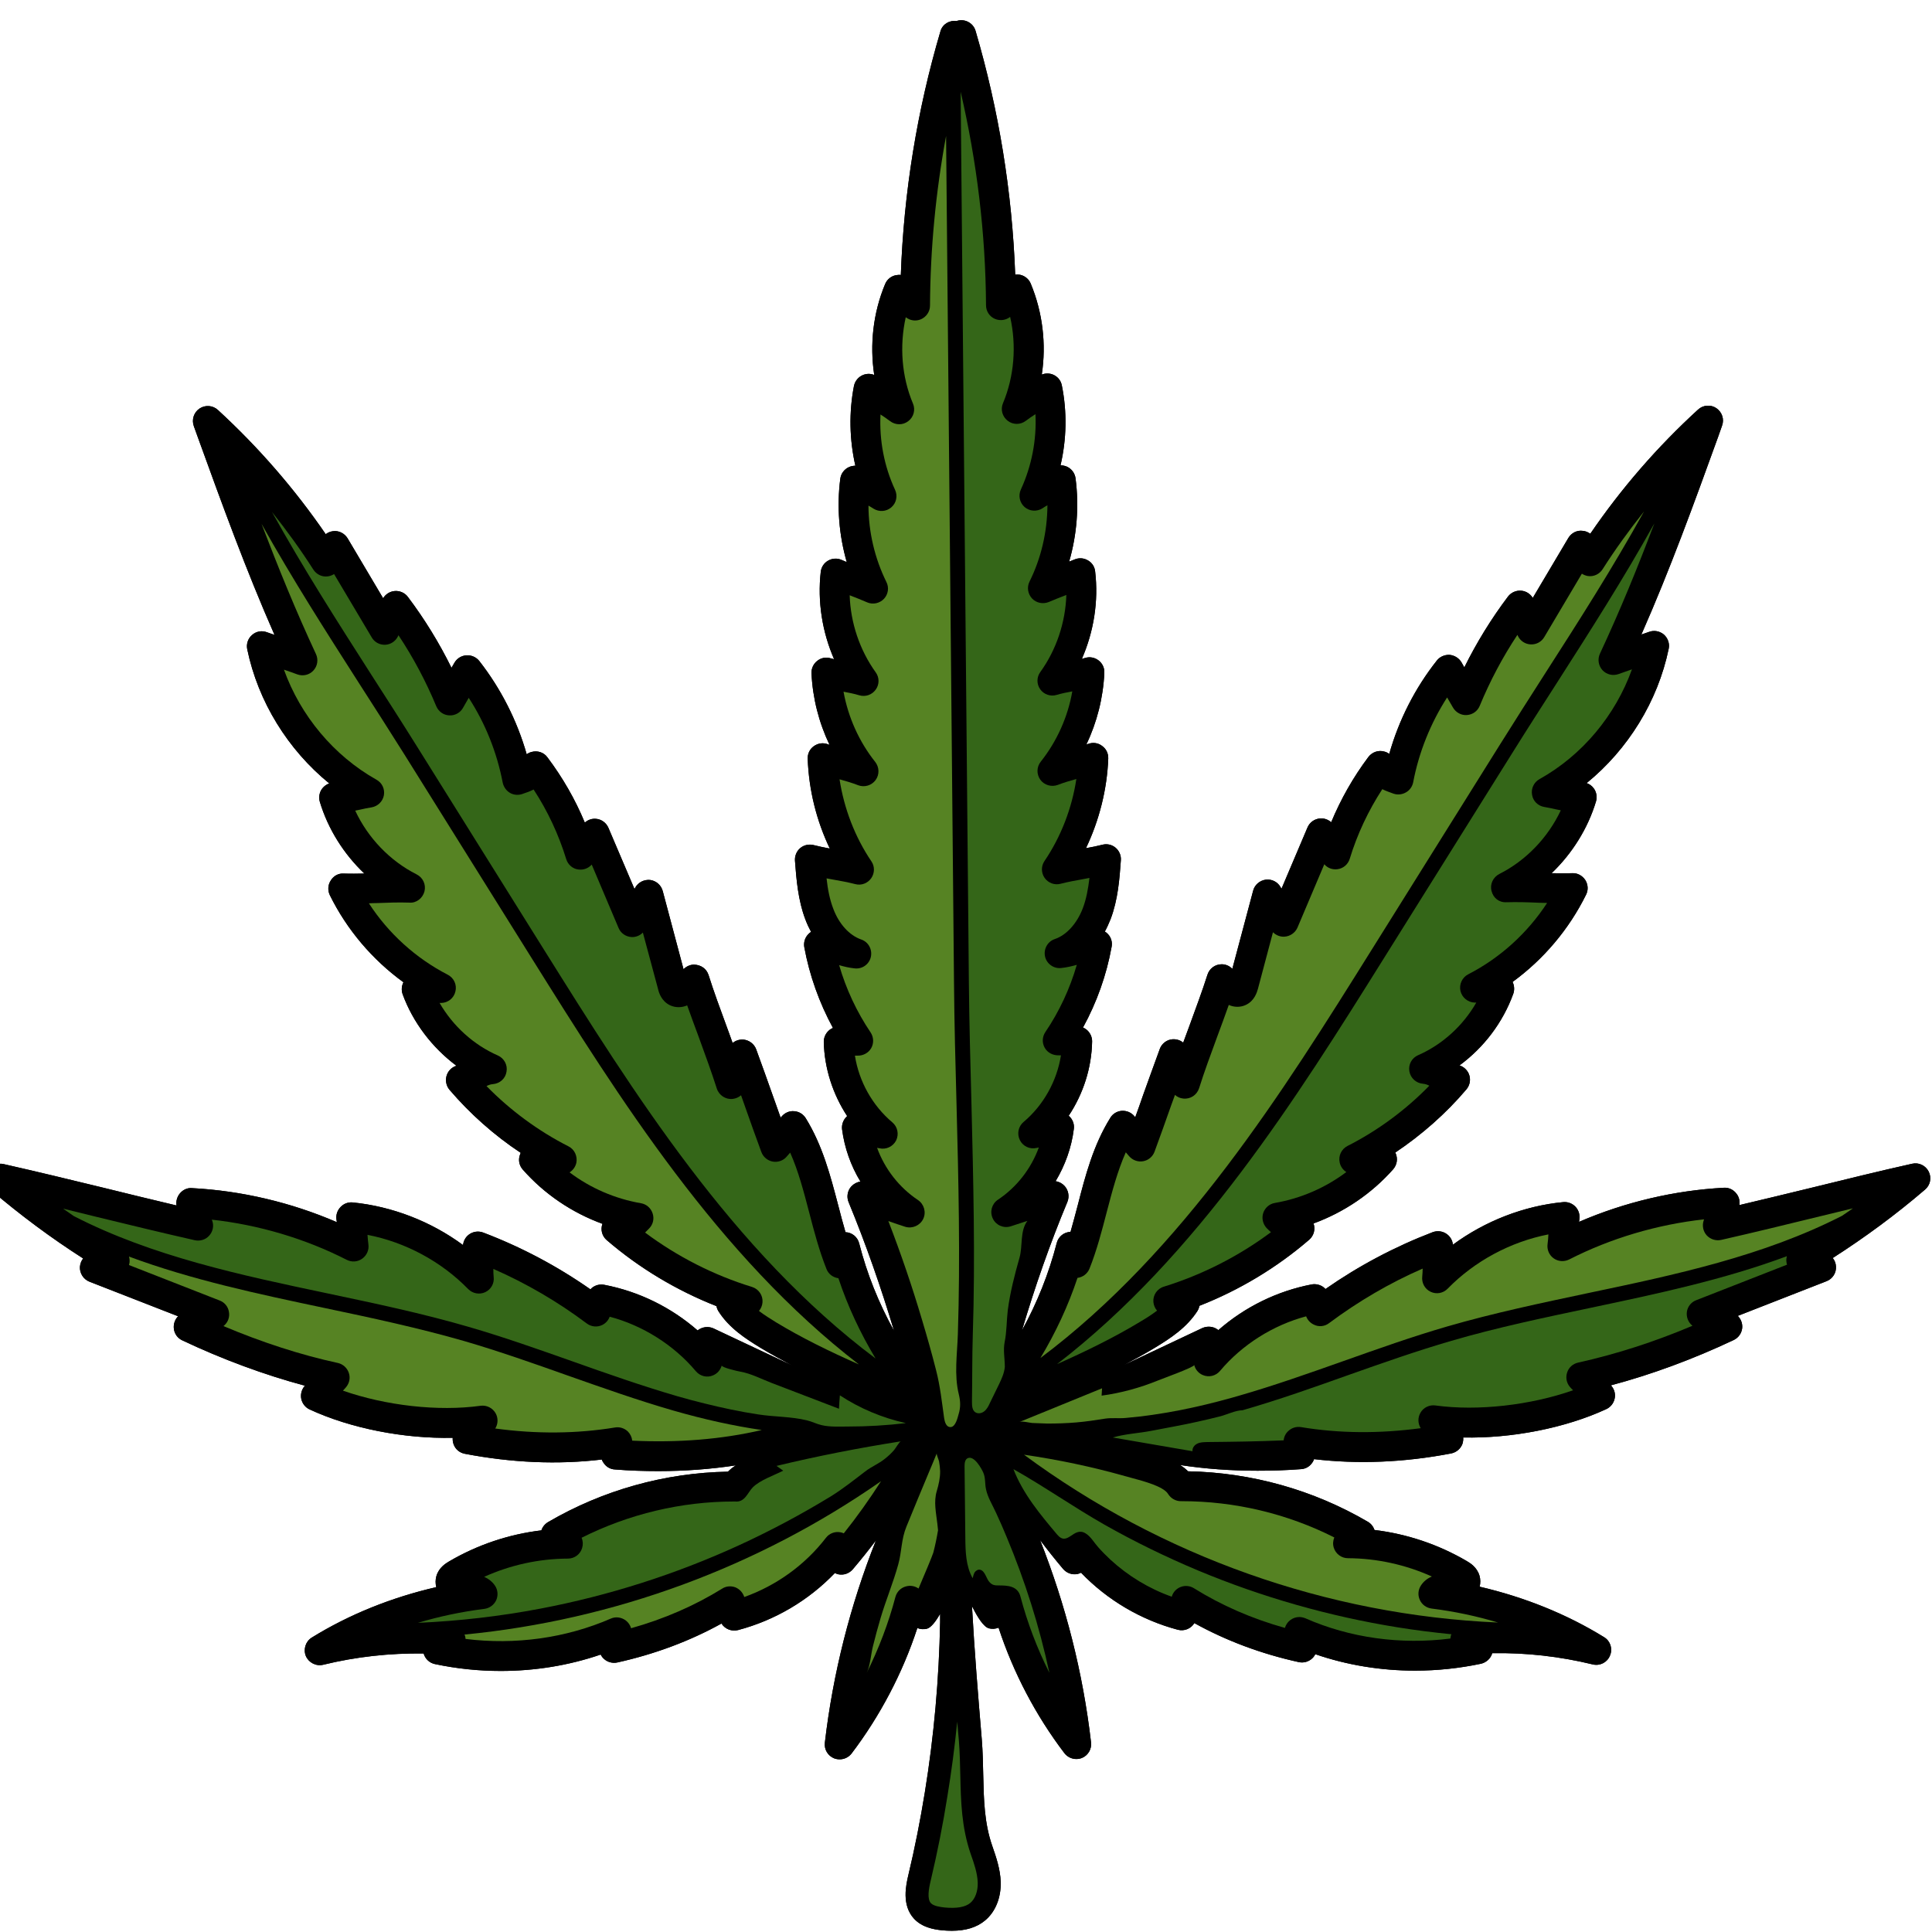 <svg xmlns="http://www.w3.org/2000/svg" xmlns:xlink="http://www.w3.org/1999/xlink" width="3125" zoomAndPan="magnify" viewBox="0 0 2343.75 2343.75" height="3125" preserveAspectRatio="xMidYMid meet" version="1.0"><path fill="#000000" d="M 2319.562 1411.777 C 2279.551 1420.688 2238.93 1430.746 2199.766 1440.348 C 2170.277 1447.488 2140.176 1454.859 2110.07 1461.926 C 2110.84 1457.09 2109.688 1452.02 2106.617 1448.18 C 2103.008 1443.266 2097.246 1440.5 2091.336 1440.883 C 2031.129 1444.109 1971 1458.316 1915.555 1482.277 C 1915.711 1481.125 1915.863 1480.051 1916.016 1478.898 C 1916.785 1473.523 1915.02 1467.918 1911.254 1463.922 C 1907.34 1459.852 1901.887 1457.781 1896.359 1458.316 C 1848.438 1462.926 1801.52 1481.277 1762.508 1510 C 1762.125 1505.086 1759.59 1500.48 1755.676 1497.484 C 1750.684 1493.566 1744 1492.57 1738.012 1494.797 C 1692.09 1512.383 1648.316 1535.574 1607.926 1563.758 C 1607.387 1563.223 1606.773 1562.609 1606.234 1562.07 C 1602.09 1558.613 1596.484 1557.23 1591.262 1558.152 C 1549.18 1566.219 1510.016 1585.57 1477.992 1613.602 C 1477.684 1613.293 1477.301 1613.062 1476.918 1612.758 C 1471.617 1608.992 1464.629 1608.457 1458.641 1611.066 L 1363.266 1656.07 C 1376.242 1649.234 1388.836 1642.324 1400.895 1635.027 C 1419.938 1623.508 1439.672 1610.527 1452.652 1590.332 C 1453.801 1588.41 1454.648 1586.34 1455.031 1584.109 C 1503.488 1565.141 1549.027 1537.727 1588.113 1504.012 C 1593.871 1499.098 1595.945 1491.188 1593.488 1484.199 C 1630.348 1470.68 1663.754 1448.18 1690.094 1418.461 C 1694.699 1413.16 1695.93 1405.789 1693.164 1399.262 C 1693.012 1398.953 1692.703 1398.57 1692.629 1398.184 C 1724.727 1376.68 1754.137 1350.801 1778.941 1321.543 C 1783.395 1316.242 1784.473 1309.023 1781.859 1302.727 C 1779.785 1297.887 1775.641 1294.125 1770.57 1292.434 C 1800.137 1270.703 1823.098 1240.52 1835.77 1205.652 C 1837.383 1200.969 1837.152 1195.672 1834.926 1191.215 C 1872.551 1163.801 1903.422 1127.242 1924.078 1085.391 C 1927 1079.629 1926.539 1072.949 1923.082 1067.496 C 1919.551 1062.273 1913.715 1058.895 1907.188 1059.277 C 1898.891 1059.586 1890.676 1059.434 1882.305 1059.277 C 1907.188 1035.473 1926.23 1005.137 1936.137 972.266 C 1937.824 966.738 1936.676 960.594 1933.141 955.984 C 1930.992 953.223 1928.074 951.07 1924.77 949.996 C 1974.992 909.062 2011.086 850.852 2024.293 787.188 C 2025.754 780.812 2023.371 774.129 2018.457 769.754 C 2013.465 765.605 2006.633 764.223 2000.41 766.605 C 1997.57 767.527 1994.422 768.676 1991.195 769.754 C 2025.984 690.805 2054.551 612.164 2084.5 529.379 L 2089.031 516.477 C 2092.023 508.488 2089.031 499.887 2082.117 495.125 C 2075.285 490.52 2065.992 491.211 2059.848 496.969 C 2010.625 541.973 1966.777 592.504 1929.227 647.492 C 1926.691 645.727 1923.621 644.266 1920.395 644.035 C 1913.176 642.883 1906.266 646.492 1902.578 652.637 L 1859.422 725.363 C 1856.504 720.449 1851.359 717.148 1845.676 716.609 C 1839.379 715.996 1833.234 718.684 1829.395 723.676 C 1809.121 750.555 1791.383 779.352 1776.406 809.609 L 1772.953 803.469 C 1769.879 798.32 1764.504 795.02 1758.516 794.406 C 1752.602 794.176 1746.613 796.633 1743.004 801.395 C 1716.586 834.801 1696.93 873.508 1685.332 914.594 C 1683.719 913.363 1681.723 912.367 1679.648 911.828 C 1672.43 909.602 1664.598 912.289 1659.992 918.355 C 1641.637 942.855 1626.586 969.348 1614.914 997.457 C 1611.227 994.309 1606.543 992.465 1601.398 992.848 C 1594.562 993.465 1588.727 997.609 1586.117 1003.906 L 1554.633 1078.094 C 1554.324 1077.555 1553.863 1077.02 1553.633 1076.48 C 1550.102 1069.875 1542.883 1066.266 1535.664 1067.113 C 1528.293 1068.109 1522.148 1073.254 1520.227 1080.473 L 1494.965 1175.32 C 1491.816 1172.016 1487.359 1169.867 1482.445 1169.789 C 1482.293 1169.789 1482.215 1169.789 1482.062 1169.789 C 1474.074 1169.789 1467.164 1174.934 1464.785 1182.461 C 1458.641 1201.891 1450.426 1223.777 1442.668 1245.129 C 1440.289 1251.656 1437.754 1258.184 1435.371 1264.863 C 1431.918 1261.945 1427.461 1260.562 1422.855 1260.719 C 1415.637 1261.102 1409.34 1265.863 1406.961 1272.543 C 1399.895 1291.59 1393.367 1310.25 1386.609 1328.762 C 1383.613 1337.746 1380.391 1346.5 1377.164 1355.41 L 1376.09 1354.027 C 1372.324 1349.57 1366.719 1347.191 1360.73 1347.574 C 1355.047 1348.035 1349.75 1351.184 1346.832 1356.254 C 1326.328 1389.277 1316.727 1425.984 1307.59 1461.543 C 1304.75 1472.371 1301.832 1483.352 1298.684 1494.41 C 1290.695 1494.641 1283.859 1500.25 1281.941 1507.93 C 1272.418 1544.945 1258.137 1580.578 1239.781 1613.984 C 1255.449 1561.07 1273.723 1508.695 1294.918 1457.934 C 1297.531 1451.328 1296.148 1443.957 1291.539 1438.809 C 1288.621 1435.586 1284.707 1433.512 1280.559 1432.973 C 1292.078 1413.773 1299.91 1392.039 1302.676 1369.617 C 1303.52 1363.781 1301.293 1357.941 1296.84 1353.871 C 1296.684 1353.719 1296.531 1353.566 1296.453 1353.566 C 1314.117 1326.992 1324.254 1295.508 1324.867 1263.48 C 1324.945 1258.492 1322.871 1253.574 1319.262 1250.121 C 1317.727 1248.582 1315.805 1247.355 1313.809 1246.512 C 1330.551 1216.023 1342.375 1182.691 1348.52 1148.594 C 1349.594 1142.988 1347.984 1137.305 1344.066 1133.156 C 1342.914 1131.852 1341.688 1130.93 1340.305 1130.086 C 1342.914 1125.324 1345.141 1120.332 1347.215 1115.188 C 1356.277 1091.457 1358.121 1066.035 1359.73 1043.613 C 1360.191 1037.852 1357.812 1032.168 1353.359 1028.406 C 1348.902 1024.645 1342.914 1023.262 1337.23 1024.797 C 1331.09 1026.332 1324.406 1027.715 1317.418 1028.945 C 1333.547 995 1343.066 957.367 1344.449 920.047 C 1344.605 913.902 1341.84 908.219 1336.77 904.762 C 1331.934 901.074 1325.48 900.309 1319.953 902.535 C 1319.262 902.613 1318.57 902.918 1317.879 903.227 C 1330.859 876.039 1338.309 846.398 1339.688 816.293 C 1339.996 810.457 1337.461 804.848 1332.777 801.238 C 1328.172 797.629 1322.027 796.402 1316.422 798.168 C 1315.117 798.629 1313.656 798.859 1312.426 799.32 C 1326.941 766.145 1332.777 729.281 1328.555 693.34 C 1328.016 687.578 1324.715 682.59 1319.801 679.824 C 1314.809 676.906 1308.973 676.445 1303.672 678.672 C 1301.602 679.516 1299.297 680.516 1296.992 681.359 C 1306.438 648.719 1309.203 613.93 1304.75 580.219 C 1303.98 574.074 1300.062 568.852 1294.457 566.164 C 1291.926 565.09 1289.16 564.473 1286.547 564.473 C 1293.922 532.91 1294.613 499.582 1288.16 467.711 C 1287.086 461.566 1282.785 456.422 1276.797 454.191 C 1272.574 452.656 1267.887 452.812 1263.816 454.348 C 1269.426 417.406 1264.895 379.008 1250.457 344.219 C 1248.23 338.613 1243.238 334.543 1237.402 333.312 C 1235.406 333.008 1233.484 332.93 1231.566 333.16 C 1227.879 233.016 1211.754 133.719 1183.492 37.492 C 1180.73 27.891 1170.516 22.438 1161.07 25.281 C 1160.918 25.434 1160.762 25.434 1160.609 25.512 C 1151.855 24.281 1143.332 29.273 1140.875 37.953 C 1112.461 134.18 1096.41 233.477 1092.801 333.621 C 1090.883 333.312 1088.809 333.469 1086.812 333.852 C 1080.977 335.004 1076.059 338.996 1073.758 344.602 C 1059.242 379.391 1054.941 417.867 1060.547 454.883 C 1056.324 453.195 1051.719 453.117 1047.418 454.73 C 1041.582 456.883 1037.281 462.027 1035.977 468.094 C 1029.754 500.039 1030.445 533.293 1037.664 564.934 C 1034.977 565.09 1032.367 565.473 1029.906 566.625 C 1024.148 569.234 1020.23 574.535 1019.387 580.68 C 1015.012 614.391 1017.773 649.027 1027.219 681.898 C 1024.992 680.898 1022.766 679.977 1020.691 679.133 C 1015.395 676.906 1009.406 677.289 1004.488 680.207 C 999.5 683.047 996.352 688.039 995.66 693.723 C 991.59 729.664 997.426 766.605 1011.863 799.703 C 1010.48 799.32 1009.098 799.012 1007.715 798.629 C 1002.188 796.785 996.043 798.016 991.434 801.699 C 986.828 805.309 984.215 810.84 984.445 816.676 C 985.828 846.781 993.355 876.426 1006.332 903.609 C 1005.641 903.305 1005.105 903.074 1004.414 902.918 C 998.652 900.691 992.434 901.535 987.363 905.145 C 982.375 908.602 979.609 914.363 979.84 920.43 C 981.223 958.52 990.438 995.383 1006.641 1029.406 C 999.652 1028.098 993.125 1026.715 986.98 1025.18 C 981.375 1023.797 975.309 1025.027 970.855 1028.789 C 966.324 1032.555 964.02 1038.312 964.402 1044.148 C 966.094 1066.422 968.09 1091.918 977.074 1115.57 C 978.996 1120.715 981.375 1125.785 983.91 1130.469 C 982.68 1131.312 981.375 1132.312 980.301 1133.543 C 976.383 1137.688 974.77 1143.449 975.691 1148.977 C 981.988 1183.152 993.816 1216.406 1010.48 1247.047 C 1008.406 1247.891 1006.641 1248.969 1005.105 1250.504 C 1001.34 1254.035 999.344 1258.875 999.344 1264.02 C 1000.113 1295.969 1010.25 1327.379 1027.758 1354.027 C 1027.605 1354.027 1027.527 1354.18 1027.375 1354.258 C 1023.074 1358.328 1020.848 1364.164 1021.539 1370 C 1024.457 1392.426 1032.137 1414.16 1043.809 1433.359 C 1039.66 1434.051 1035.746 1436.047 1032.75 1439.27 C 1028.066 1444.418 1026.758 1451.941 1029.445 1458.316 C 1050.488 1509.309 1068.688 1561.531 1084.586 1614.445 C 1066.078 1581.039 1051.719 1545.328 1042.273 1508.312 C 1040.273 1500.633 1033.672 1495.102 1025.684 1494.797 C 1022.535 1483.812 1019.543 1472.832 1016.777 1461.926 C 1007.484 1426.445 997.887 1389.66 977.535 1356.637 C 974.465 1351.645 969.32 1348.422 963.484 1348.035 C 957.723 1347.422 952.039 1349.957 948.277 1354.41 L 946.973 1355.793 C 943.977 1347.039 940.75 1338.438 937.68 1329.605 C 931 1310.941 924.473 1292.203 917.332 1272.93 C 914.797 1266.246 908.574 1261.641 901.434 1261.102 C 896.75 1260.949 892.297 1262.332 888.762 1265.324 C 886.461 1258.645 883.926 1251.887 881.543 1245.359 C 873.789 1224.238 865.648 1202.199 859.582 1182.844 C 857.047 1175.164 850.52 1170.48 841.766 1170.172 C 837.004 1170.328 832.551 1172.402 829.25 1175.781 L 803.984 1080.934 C 802.066 1073.793 796.074 1068.492 788.703 1067.496 C 781.332 1066.805 774.188 1070.336 770.578 1076.863 C 770.273 1077.402 770.043 1077.941 769.734 1078.555 L 738.098 1004.293 C 735.484 998.148 729.648 993.848 722.969 993.309 C 717.824 992.848 713.062 994.691 709.453 997.918 C 697.781 969.734 682.574 943.316 664.145 918.816 C 659.77 912.672 651.934 910.137 644.562 912.289 C 642.645 912.824 640.648 913.746 638.957 915.055 C 627.285 874.121 607.625 835.336 581.363 801.777 C 577.602 797.094 571.688 794.559 565.695 795.02 C 559.707 795.402 554.332 798.781 551.336 803.926 L 547.727 810.148 C 532.828 779.969 515.168 751.09 494.816 724.137 C 491.055 719.066 484.836 716.457 478.691 716.992 C 472.855 717.531 467.711 720.91 464.793 725.75 L 421.711 653.098 C 417.949 646.953 410.961 643.344 403.742 644.418 C 400.594 644.879 397.598 646.109 395.141 648.027 C 357.438 593.043 313.512 542.512 264.363 497.352 C 258.219 491.672 249.004 490.98 242.094 495.586 C 235.105 500.27 232.34 509.102 235.105 516.859 L 239.715 529.684 C 269.664 612.395 298.23 691.113 333.016 770.215 C 329.789 769.062 326.797 767.988 323.801 766.988 C 317.656 764.609 310.746 765.914 305.906 770.215 C 300.84 774.516 298.613 781.195 299.918 787.57 C 313.125 851.234 349.219 909.445 399.441 950.379 C 396.215 951.531 393.297 953.605 391.07 956.371 C 387.461 960.977 386.309 967.121 388 972.727 C 397.906 1005.598 416.949 1035.934 442.062 1059.738 C 433.691 1059.895 425.473 1060.047 416.949 1059.738 C 410.5 1059.277 404.586 1062.656 401.285 1068.109 C 397.754 1073.41 397.367 1080.09 400.133 1085.926 C 420.715 1127.703 451.66 1164.184 489.441 1191.602 C 487.137 1196.055 486.754 1201.352 488.445 1206.113 C 500.961 1240.367 524.383 1271.008 553.719 1292.895 C 548.727 1294.43 544.426 1298.195 542.352 1303.34 C 539.816 1309.562 540.969 1316.855 545.27 1322 C 570.227 1351.184 599.562 1377.297 631.738 1398.57 C 631.434 1398.953 631.277 1399.414 631.203 1399.797 C 628.359 1406.25 629.512 1413.621 634.273 1418.918 C 660.383 1448.562 693.863 1471.141 730.879 1484.66 C 728.191 1491.57 730.34 1499.559 736.023 1504.395 C 775.34 1538.262 820.879 1565.527 869.18 1584.496 C 869.566 1586.723 870.41 1588.797 871.637 1590.793 C 884.465 1610.988 904.277 1623.891 923.32 1635.488 C 935.453 1642.707 948.125 1649.695 961.102 1656.531 L 865.57 1611.527 C 859.66 1608.84 852.746 1609.453 847.297 1613.219 C 846.988 1613.449 846.605 1613.754 846.297 1613.984 C 814.273 1586.031 775.188 1566.68 732.953 1558.613 C 727.73 1557.617 722.125 1559 717.977 1562.453 C 717.363 1563.066 716.824 1563.605 716.289 1564.145 C 675.895 1535.883 632.277 1512.766 586.199 1495.258 C 580.363 1493.027 573.684 1493.949 568.617 1497.867 C 564.621 1500.938 562.242 1505.547 561.703 1510.387 C 522.848 1481.738 475.773 1463.461 427.855 1458.699 C 422.25 1458.164 416.875 1460.238 413.109 1464.309 C 409.195 1468.379 407.352 1473.906 408.195 1479.512 C 408.348 1480.434 408.504 1481.586 408.656 1482.66 C 353.211 1458.699 293.008 1444.492 233.031 1441.344 C 226.891 1440.73 221.207 1443.727 217.598 1448.562 C 214.68 1452.48 213.375 1457.473 214.141 1462.387 C 184.191 1455.246 154.168 1448.027 124.832 1440.73 C 85.438 1431.129 44.738 1421.301 4.652 1412.238 C -3.566 1410.242 -11.781 1414.312 -15.547 1421.684 C -19.156 1429.211 -17.387 1438.121 -11.09 1443.57 C 24.309 1473.754 61.707 1501.629 100.871 1526.668 C 98.645 1529.508 97.262 1532.965 96.957 1536.879 C 96.57 1544.637 101.18 1551.934 108.551 1554.852 L 216.062 1596.781 C 212.145 1600.777 210.227 1606.383 210.914 1611.91 C 211.605 1618.055 215.445 1623.355 221.051 1625.965 C 269.891 1649.082 320.805 1667.898 369.953 1681.027 C 369.801 1681.258 369.492 1681.566 369.184 1681.875 C 365.73 1686.176 364.348 1691.855 365.574 1697.465 C 366.883 1702.84 370.492 1707.445 375.637 1709.828 C 425.629 1732.945 490.285 1745.461 549.188 1744.234 C 549.035 1746.844 549.34 1749.531 550.262 1752.066 C 552.336 1758.055 557.48 1762.355 563.777 1763.586 C 620.988 1774.566 676.895 1776.949 730.035 1770.574 C 730.723 1772.496 731.875 1774.414 733.258 1776.105 C 736.406 1780.02 740.938 1782.402 745.93 1782.633 C 763.746 1784.09 781.332 1784.629 798.609 1784.629 C 831.168 1784.629 862.5 1782.246 892.68 1777.641 C 889.223 1779.867 885.922 1782.402 883.082 1785.32 C 806.363 1786.703 731.184 1807.746 664.914 1846.449 C 660.996 1848.832 658.156 1852.285 656.773 1856.512 C 617.379 1861.195 579.137 1874.02 544.734 1894.219 C 541.047 1896.445 532.445 1901.438 529.375 1912.035 C 528.145 1916.336 528.145 1920.945 529.223 1925.398 C 474.773 1937.914 423.246 1958.727 378.324 1986.527 C 370.723 1991.137 367.727 2000.812 371.027 2008.953 C 374.484 2017.016 383.469 2021.625 392.07 2019.551 C 432 2009.797 472.855 2005.344 513.938 2005.883 C 515.707 2012.332 521.004 2017.324 527.531 2018.707 C 554.023 2024.312 580.75 2027.078 607.473 2027.078 C 649.016 2027.078 690.102 2020.395 728.652 2007.188 C 729.648 2009.105 730.879 2010.797 732.414 2012.18 C 736.715 2016.324 742.859 2018.016 748.848 2016.785 C 794.23 2006.727 836.621 1990.906 875.246 1969.555 C 879.316 1976.082 887.535 1979.539 895.367 1977.465 C 940.062 1965.641 980.836 1941.602 1012.785 1908.273 C 1014.09 1908.965 1015.547 1909.426 1016.93 1909.809 C 1023.457 1911.191 1030.137 1908.809 1034.516 1903.816 C 1044.191 1892.375 1053.559 1880.703 1062.621 1868.723 C 1031.367 1947.516 1010.48 2029.996 1000.648 2114.09 C 999.652 2122.23 1004.258 2129.984 1011.863 2133.059 C 1014.012 2133.902 1016.391 2134.285 1018.621 2134.285 C 1024.148 2134.285 1029.445 2131.828 1033.055 2127.223 C 1067.613 2081.68 1095.027 2029.535 1112.844 1975.008 C 1116.453 1976.543 1120.523 1976.773 1124.441 1975.852 C 1129.43 1974.473 1135.035 1967.328 1140.488 1957.73 C 1140.488 1961.031 1140.566 1964.258 1140.488 1967.637 C 1139.184 2036.676 1133.039 2106.332 1121.906 2174.527 C 1116.453 2208.09 1109.848 2241.727 1102.016 2274.363 C 1099.176 2286.422 1093.414 2311.074 1108.926 2327.738 C 1118.602 2338.027 1132.043 2340.562 1142.945 2341.715 C 1146.941 2342.098 1151.012 2342.254 1154.773 2342.254 C 1171.512 2342.254 1184.723 2338.184 1194.703 2329.965 C 1207.527 2319.52 1214.516 2302.242 1213.98 2282.891 C 1213.367 2267.301 1208.375 2252.707 1203.918 2239.883 C 1194.012 2211.621 1193.477 2183.359 1192.785 2153.562 C 1192.477 2139.586 1192.246 2125.148 1191.02 2110.094 C 1186.488 2056.875 1182.109 2002.656 1179.117 1948.359 C 1186.027 1962.336 1193.398 1973.781 1199.773 1975.395 C 1203.691 1976.391 1207.684 1976.082 1211.367 1974.547 C 1229.262 2029.152 1256.598 2081.219 1291.234 2126.762 C 1294.766 2131.367 1300.219 2133.902 1305.594 2133.902 C 1307.973 2133.902 1310.199 2133.52 1312.426 2132.672 C 1319.953 2129.602 1324.562 2121.77 1323.562 2113.703 C 1313.809 2029.535 1292.922 1947.133 1261.746 1868.336 C 1270.805 1880.316 1280.098 1891.992 1289.695 1903.355 C 1294.074 1908.426 1300.832 1910.805 1307.281 1909.426 C 1308.82 1908.965 1310.199 1908.578 1311.43 1907.887 C 1343.375 1941.141 1384.305 1965.254 1428.844 1977.082 C 1436.754 1979.156 1444.895 1975.699 1448.887 1969.02 C 1487.59 1990.445 1530.133 2006.344 1575.52 2016.324 C 1581.355 2017.633 1587.5 2015.941 1591.875 2011.793 C 1593.488 2010.336 1594.719 2008.57 1595.562 2006.727 C 1634.113 2020.012 1675.195 2026.691 1716.742 2026.691 C 1743.465 2026.691 1770.266 2023.852 1796.605 2018.324 C 1803.133 2016.785 1808.508 2011.871 1810.273 2005.496 C 1851.359 2004.805 1892.133 2009.414 1932.297 2019.168 C 1941.051 2021.242 1949.805 2016.633 1953.109 2008.414 C 1956.641 2000.199 1953.57 1990.754 1946.043 1986.145 C 1900.891 1958.266 1849.59 1937.531 1794.992 1924.859 C 1796.066 1920.559 1796.066 1915.953 1794.84 1911.574 C 1791.766 1901.055 1783.164 1895.984 1779.48 1893.836 C 1745.078 1873.637 1706.836 1860.812 1667.441 1856.051 C 1665.98 1851.902 1663.215 1848.293 1659.301 1846.066 C 1593.027 1807.285 1517.848 1786.316 1441.285 1784.859 C 1438.289 1781.941 1435.141 1779.484 1431.609 1777.254 C 1461.711 1781.863 1493.043 1784.168 1525.605 1784.168 C 1542.883 1784.168 1560.469 1783.629 1578.438 1782.246 C 1583.273 1781.941 1587.883 1779.637 1590.953 1775.719 C 1592.336 1774.031 1593.488 1772.109 1594.102 1770.113 C 1647.32 1776.41 1703.227 1774.184 1760.434 1763.203 C 1766.73 1761.895 1771.879 1757.598 1774.105 1751.605 C 1774.871 1749.07 1775.332 1746.305 1775.027 1743.848 C 1833.695 1745.078 1898.586 1732.559 1948.578 1709.445 C 1953.723 1707.062 1957.484 1702.457 1958.715 1696.848 C 1960.02 1691.473 1958.559 1685.715 1954.949 1681.414 C 1954.645 1681.105 1954.566 1680.875 1954.258 1680.566 C 2003.406 1667.512 2054.398 1648.695 2103.238 1625.582 C 2108.844 1622.895 2112.605 1617.672 2113.449 1611.527 C 2114.141 1605.922 2112.145 1600.391 2108.152 1596.32 L 2215.816 1554.238 C 2223.035 1551.473 2227.793 1544.254 2227.258 1536.418 C 2227.102 1532.578 2225.723 1529.047 2223.34 1526.129 C 2262.43 1501.094 2300.055 1473.371 2335.305 1443.109 C 2341.68 1437.734 2343.52 1428.828 2339.758 1421.301 C 2335.996 1413.93 2327.777 1409.859 2319.562 1411.777 " fill-opacity="1" fill-rule="nonzero"/><path fill="#000000" d="M 924.164 1734.785 C 890.453 1729.871 854.82 1722.117 816.961 1711.211 C 773.496 1698.691 730.34 1683.332 688.41 1668.586 C 647.789 1654.148 605.551 1639.25 563.469 1626.965 C 508.027 1610.988 449.895 1598.547 393.605 1586.723 C 314.355 1569.98 233.188 1552.855 156.469 1524.363 C 157.16 1526.668 157.391 1529.047 157.16 1531.582 C 157.008 1532.656 156.699 1533.656 156.469 1534.652 L 266.438 1577.66 C 272.426 1579.887 276.805 1585.188 277.727 1591.559 C 278.879 1597.859 276.496 1604.23 271.582 1608.301 C 271.504 1608.457 271.199 1608.609 271.043 1608.688 C 317.582 1628.348 364.887 1643.707 409.887 1653.457 C 416.027 1654.84 421.02 1659.297 423.094 1665.285 C 425.242 1671.277 423.938 1677.805 419.945 1682.641 C 418.641 1684.176 417.41 1685.637 416.027 1687.02 C 467.555 1705.066 531.449 1712.516 582.977 1705.375 C 590.348 1704.375 597.566 1707.984 601.254 1714.438 C 604.477 1720.273 604.324 1727.414 600.793 1732.945 C 650.938 1739.777 699.699 1739.316 746.082 1731.715 C 751.613 1730.715 757.371 1732.559 761.52 1736.398 C 764.59 1739.473 766.508 1743.387 766.969 1747.688 C 823.105 1750.375 875.707 1746.074 924.164 1734.785 Z M 942.133 1604.539 C 972.312 1622.816 1006.871 1639.789 1041.965 1655.227 C 871.023 1523.52 751.227 1332.293 644.641 1161.805 L 490.133 914.516 C 471.551 884.949 453.352 856.535 435.379 828.578 C 394.297 764.379 355.055 702.938 317.273 635.512 C 337.625 688.73 358.816 740.953 383.316 793.484 C 386.387 800.164 385.234 807.922 380.242 813.375 C 375.328 818.828 367.574 820.594 360.738 818.137 C 355.824 816.293 350.293 814.371 344.457 812.375 C 364.5 868.207 404.895 916.742 456.652 945.848 C 463.488 949.613 467.02 957.062 465.715 964.742 C 464.332 972.266 458.34 978.105 450.816 979.41 C 445.672 980.176 441.523 981.176 437.605 982.02 C 435.379 982.559 433.152 983.02 430.926 983.402 C 446.285 1016.426 473.008 1044.379 505.414 1060.738 C 513.094 1064.578 517.012 1073.102 514.938 1081.32 C 512.789 1089.691 505.031 1095.68 496.812 1094.988 C 483.527 1094.527 470.934 1094.988 457.496 1095.527 C 454.195 1095.527 450.816 1095.68 447.512 1095.832 C 471.164 1132.312 504.418 1162.492 543.195 1182.461 C 550.57 1186.301 554.484 1194.52 552.488 1202.66 C 550.723 1210.723 543.582 1216.559 535.211 1216.711 C 534.672 1216.711 533.98 1216.711 533.289 1216.711 C 549.418 1244.668 574.605 1267.629 604.016 1280.453 C 611.543 1283.832 615.996 1291.898 614.461 1300.113 C 613.23 1308.332 606.398 1314.477 598.027 1315.168 C 595.262 1315.398 593.113 1316.09 590.195 1317.547 C 619.066 1347.039 653.012 1372.074 689.641 1390.66 C 697.09 1394.422 700.773 1402.715 699.164 1410.703 C 698.012 1415.695 694.938 1419.766 690.945 1422.223 C 716.289 1441.344 746.082 1454.246 777.723 1459.699 C 784.25 1460.852 789.625 1465.535 791.699 1471.988 C 793.848 1478.359 792.312 1485.348 787.551 1490.188 C 786.168 1491.723 784.324 1493.414 782.559 1495.258 C 821.57 1524.363 865.957 1547.02 912.34 1561.227 C 920.402 1563.758 925.699 1571.516 925.008 1579.887 C 924.703 1583.957 923.09 1587.566 920.711 1590.332 C 927.238 1595.324 934.609 1599.93 942.133 1604.539 Z M 1062.16 1648.008 C 1043.652 1617.211 1028.371 1584.648 1017.082 1550.629 C 1010.633 1549.781 1004.949 1545.637 1002.57 1539.34 C 993.66 1516.836 987.52 1493.566 981.684 1470.988 C 975 1445.492 968.629 1420.84 958.566 1398.262 L 954.422 1403.023 C 950.352 1407.938 943.824 1410.242 937.527 1409.168 C 931.152 1408.016 925.855 1403.559 923.629 1397.57 C 916.641 1378.68 910.113 1360.246 903.586 1341.738 C 902.047 1337.438 900.512 1332.984 898.977 1328.684 C 896.211 1331.141 892.68 1332.676 888.762 1333.137 C 880.316 1334.059 872.254 1328.762 869.566 1320.543 C 863.422 1301.191 855.359 1279.227 847.602 1257.875 C 842.84 1245.203 838.156 1232.301 833.625 1219.633 C 827.406 1222.395 819.727 1222.703 813.047 1219.633 C 802.219 1214.562 799.223 1203.887 798.301 1199.816 L 779.871 1131.312 C 776.414 1134.922 771.426 1136.996 766.125 1136.766 C 759.137 1136.305 753.07 1132.16 750.383 1125.707 L 717.824 1048.836 C 713.754 1053.441 707.762 1055.594 701.773 1054.824 C 694.785 1054.055 688.949 1048.988 686.875 1042.152 C 677.66 1012.277 664.453 983.941 647.328 957.754 C 643.027 960.055 638.574 961.516 635.117 962.668 L 633.66 963.207 C 628.668 964.895 623.215 964.512 618.605 961.824 C 614.23 959.211 611.004 954.758 609.852 949.457 C 602.863 912.98 588.887 877.73 568.617 846.551 L 561.551 858.914 C 558.25 864.75 551.645 868.359 544.734 867.824 C 537.898 867.438 531.91 863.062 529.223 856.688 C 516.703 826.582 501.422 797.785 483.375 770.598 C 483.145 771.059 482.992 771.598 482.762 771.98 C 479.766 777.969 473.93 781.887 467.25 782.195 C 460.414 782.426 454.27 778.969 450.969 773.285 L 405.277 696.41 C 403.051 697.793 400.594 698.793 397.906 699.176 C 390.84 700.25 384.008 696.949 380.09 690.957 C 364.656 666.691 347.762 643.5 329.945 621.074 C 368.418 690.27 408.504 752.934 450.66 818.828 C 468.633 846.781 486.906 875.195 505.414 904.84 L 660 1152.203 C 767.66 1324.305 888.762 1518.066 1062.16 1648.008 Z M 1023.609 1860.121 C 1039.738 1839.922 1054.789 1818.727 1068.844 1796.84 C 919.48 1901.055 744.699 1965.41 563.469 1982.918 C 563.625 1983.379 563.93 1983.762 564.086 1984.301 C 564.469 1985.605 564.621 1986.988 564.777 1988.219 C 625.059 1995.742 686.57 1987.219 740.938 1963.566 C 746.926 1960.879 753.992 1961.875 759.293 1965.945 C 762.363 1968.328 764.59 1971.629 765.59 1975.238 C 805.367 1964.102 842.457 1947.977 876.016 1927.242 C 880.699 1924.168 886.535 1923.633 891.91 1925.551 C 897.133 1927.625 901.203 1932.004 902.895 1937.379 C 941.828 1923.477 976.539 1898.52 1001.879 1865.648 C 1005.871 1860.273 1012.785 1857.586 1019.387 1858.816 C 1021 1859.121 1022.383 1859.504 1023.609 1860.121 Z M 1084.738 1758.977 C 1086.121 1757.441 1091.188 1748.84 1092.723 1748.535 C 1041.965 1756.52 991.742 1766.352 941.98 1778.332 C 944.668 1780.328 947.434 1782.094 950.121 1784.09 C 938.832 1789.926 922.32 1795.305 913.184 1804.367 C 906.809 1810.969 903.586 1822.797 891.68 1821.492 C 891.605 1821.492 891.066 1821.492 890.762 1821.492 C 826.406 1821.492 762.902 1836.695 705.535 1865.496 C 707.227 1869.258 707.457 1873.715 706.227 1877.785 C 704 1885.465 697.09 1890.762 688.949 1890.762 C 653.855 1890.914 619.223 1898.52 587.352 1912.879 C 592.727 1915.262 597.336 1918.871 600.562 1923.707 C 604.016 1928.855 604.477 1935.613 601.941 1941.293 C 599.254 1946.977 593.879 1950.895 587.738 1951.738 C 560.016 1955.195 532.984 1960.879 506.949 1968.711 C 556.789 1966.484 606.551 1960.801 655.699 1951.434 C 738.402 1935.688 819.266 1909.961 895.906 1874.863 C 934.301 1857.277 971.621 1837.387 1007.637 1815.426 C 1022.766 1806.055 1035.746 1795.609 1049.645 1785.012 C 1057.168 1779.176 1066.078 1775.719 1073.602 1769.574 C 1077.672 1766.352 1081.438 1762.895 1084.738 1758.977 Z M 1136.418 1808.82 C 1138.801 1800.754 1140.566 1793 1140.488 1784.629 C 1140.336 1780.711 1139.875 1776.797 1139.184 1772.957 C 1138.953 1771.113 1135.805 1764.43 1136.418 1763.047 C 1133.348 1770.574 1130.277 1778.102 1127.051 1785.625 C 1117.836 1807.59 1108.695 1829.707 1099.637 1851.902 C 1093.262 1867.34 1094.031 1882.086 1089.73 1897.676 C 1083.664 1919.867 1074.602 1941.293 1068.152 1963.258 C 1064.848 1974.547 1061.777 1985.684 1059.012 1996.973 C 1056.477 2006.879 1055.785 2020.703 1051.332 2029.535 C 1066.078 2000.043 1077.902 1969.02 1086.273 1937.223 C 1087.965 1931.004 1092.801 1926.09 1099.098 1924.477 C 1104.398 1923.016 1109.926 1924.016 1114.305 1927.086 C 1121.828 1909.578 1130.969 1887.535 1132.195 1883.621 C 1134.578 1874.559 1136.418 1865.496 1137.957 1856.355 C 1137.648 1853.668 1137.34 1851.211 1137.109 1848.371 C 1135.574 1835.16 1132.504 1821.797 1136.418 1808.82 Z M 1162.836 1715.816 C 1165.523 1707.293 1165.215 1699.922 1163.145 1691.473 C 1157.309 1667.668 1161.223 1642.859 1161.992 1618.594 C 1165.062 1525.746 1162.758 1431.055 1160.379 1339.512 C 1159.074 1291.051 1157.691 1240.75 1157.309 1191.371 L 1147.707 164.977 C 1135.191 232.785 1128.586 301.598 1128.203 370.793 C 1128.203 378.012 1123.75 384.539 1117.066 387.379 C 1110.926 389.992 1103.938 388.914 1098.789 384.844 C 1091.035 419.559 1093.801 456.957 1107.547 489.598 C 1110.77 497.121 1108.391 506.031 1101.863 510.871 C 1095.336 516.016 1086.273 515.859 1079.746 510.871 C 1075.984 507.949 1072.066 505.418 1068.152 502.805 C 1066.613 534.141 1072.605 565.781 1085.812 594.195 C 1089.191 601.566 1087.426 610.168 1081.281 615.469 C 1075.141 620.766 1066.383 621.305 1059.551 617.004 C 1057.555 615.773 1055.633 614.469 1053.559 613.395 C 1053.637 645.266 1061.164 677.441 1075.293 706.012 C 1078.75 712.848 1077.52 720.91 1072.375 726.438 C 1067.152 731.891 1059.09 733.734 1052.18 730.816 C 1045.727 727.977 1038.203 725.059 1030.754 722.137 C 1031.828 755.469 1042.809 788.414 1062.316 815.602 C 1066.922 821.898 1066.922 830.348 1062.316 836.645 C 1057.859 842.863 1049.949 845.707 1042.426 843.477 C 1035.898 841.48 1029.754 840.406 1023.305 839.102 C 1028.91 870.051 1042.117 899.695 1061.777 924.348 C 1066.77 930.797 1067.074 939.707 1062.16 946.387 C 1057.324 952.914 1048.645 955.449 1041.121 952.605 C 1034.055 949.844 1026.527 947.617 1018.465 945.387 C 1023.918 980.793 1037.125 1015.426 1057.168 1044.996 C 1061.316 1051.062 1061.164 1059.277 1056.863 1065.422 C 1052.562 1071.566 1044.883 1074.484 1037.664 1072.562 C 1028.91 1070.336 1019.312 1068.492 1009.02 1066.727 C 1006.871 1066.266 1004.797 1065.883 1002.723 1065.574 C 1004.105 1078.402 1006.484 1091.074 1010.941 1102.594 C 1017.852 1121.023 1030.523 1134.77 1044.652 1139.684 C 1053.406 1142.602 1058.398 1151.664 1056.477 1160.727 C 1054.559 1169.637 1046.188 1175.781 1036.973 1174.781 C 1030.137 1174.09 1023.766 1172.555 1018.004 1170.863 C 1026.375 1199.816 1039.352 1227.543 1056.172 1252.5 C 1059.934 1258.184 1060.242 1265.555 1056.863 1271.547 C 1053.406 1277.535 1046.727 1280.914 1040.043 1280.609 C 1039.047 1280.609 1038.125 1280.609 1037.125 1280.609 C 1041.965 1311.789 1058.32 1341.199 1082.512 1361.551 C 1088.961 1366.93 1090.727 1375.992 1087.117 1383.516 C 1083.203 1391.043 1074.832 1394.961 1066.613 1392.961 C 1065.922 1392.887 1064.926 1392.73 1064.004 1392.426 C 1073.297 1418.074 1090.883 1440.652 1113.613 1455.781 C 1121.062 1460.852 1123.824 1470.605 1119.984 1478.668 C 1116.07 1486.73 1106.855 1490.801 1098.254 1488.27 C 1092.418 1486.426 1085.199 1483.969 1077.672 1481.277 C 1092.953 1520.828 1106.625 1560.918 1118.68 1601.621 C 1124.672 1621.664 1130.43 1641.863 1135.574 1662.215 C 1140.566 1681.566 1142.562 1700.535 1145.328 1720.273 C 1146.02 1724.574 1147.707 1731.867 1153.699 1731.176 C 1159.227 1730.41 1161.605 1720.273 1162.836 1715.816 Z M 1177.043 2308.539 C 1183.031 2303.547 1186.41 2294.332 1186.105 2283.734 C 1185.719 2272.367 1181.648 2260.465 1177.578 2249.098 C 1166.367 2216.461 1165.676 2184.895 1164.984 2154.102 C 1164.68 2140.582 1164.371 2126.531 1163.297 2112.477 C 1162.605 2104.488 1161.914 2096.578 1161.223 2088.594 C 1158.227 2118.852 1154.234 2149.031 1149.32 2179.059 C 1143.945 2213.156 1137.109 2247.41 1129.199 2280.816 C 1126.512 2291.797 1124.594 2303.699 1129.277 2308.77 C 1132.656 2312.301 1140.336 2313.379 1145.711 2313.992 C 1160.379 2315.375 1170.824 2313.684 1177.043 2308.539 Z M 1237.938 1936.84 C 1246.309 1968.559 1258.137 1999.66 1273.031 2029.305 C 1260.898 1972.934 1243.469 1917.793 1221.199 1864.574 C 1217.129 1854.668 1212.906 1845.066 1208.375 1835.316 C 1204.227 1826.098 1198.238 1816.652 1196.164 1806.746 C 1194.629 1799.836 1195.703 1793.23 1192.938 1786.703 C 1190.559 1781.172 1181.805 1765.66 1174.125 1768.887 C 1170.668 1770.266 1170.133 1774.875 1170.133 1778.637 C 1170.516 1807.438 1170.824 1836.16 1171.051 1864.957 C 1171.207 1881.93 1171.59 1899.824 1179.961 1914.57 C 1180.574 1912.035 1181.113 1909.578 1182.496 1907.273 C 1184.031 1905.199 1186.641 1903.664 1189.176 1904.355 C 1195.164 1905.738 1196.547 1915.645 1200.617 1919.562 C 1203.918 1923.016 1206.762 1923.324 1211.367 1923.324 C 1222.504 1923.324 1234.559 1923.863 1237.938 1936.84 Z M 1321.645 1065.039 C 1319.414 1065.422 1317.344 1065.883 1315.191 1066.266 C 1304.902 1068.109 1295.305 1069.875 1286.703 1072.105 C 1279.332 1074.102 1271.652 1071.184 1267.273 1065.039 C 1262.973 1058.895 1262.82 1050.676 1267.195 1044.379 C 1287.086 1015.043 1300.449 980.332 1305.746 945.004 C 1297.836 947.23 1290.156 949.457 1283.168 952.223 C 1275.566 954.988 1266.891 952.531 1262.051 945.926 C 1257.289 939.246 1257.445 930.336 1262.59 923.961 C 1282.172 899.309 1295.457 869.668 1300.832 838.715 C 1294.457 839.867 1288.316 841.098 1281.789 843.016 C 1274.414 845.246 1266.352 842.48 1261.898 836.184 C 1257.445 829.961 1257.445 821.438 1262.051 815.219 C 1281.559 788.184 1292.539 755.008 1293.613 721.754 C 1286.086 724.672 1278.562 727.59 1272.188 730.355 C 1265.199 733.121 1257.137 731.508 1251.992 726.055 C 1246.848 720.449 1245.543 712.387 1248.922 705.551 C 1263.125 677.059 1270.5 644.879 1270.652 612.934 C 1268.578 614.086 1266.582 615.312 1264.664 616.621 C 1257.828 620.918 1249.074 620.383 1242.93 615.082 C 1236.941 609.785 1235.02 601.105 1238.477 593.734 C 1251.531 565.32 1257.676 533.754 1256.141 502.422 C 1252.145 505.031 1248.23 507.566 1244.465 510.484 C 1238.016 515.477 1228.879 515.477 1222.504 510.484 C 1215.898 505.418 1213.52 496.66 1216.746 489.137 C 1230.414 456.574 1233.332 419.098 1225.422 384.461 C 1220.277 388.453 1213.289 389.453 1207.145 386.918 C 1200.465 384.152 1196.164 377.625 1196.164 370.332 C 1195.625 283.012 1185.105 196.156 1165.371 111.293 L 1175.352 1191.215 C 1175.812 1240.52 1177.195 1290.668 1178.5 1339.129 C 1180.73 1430.898 1183.188 1525.746 1180.113 1619.285 C 1179.27 1646.008 1179.578 1672.352 1179.117 1699.078 C 1179.117 1699.691 1179.117 1700.383 1179.117 1700.918 C 1179.117 1705.375 1179.422 1710.52 1182.879 1713.055 C 1186.258 1715.512 1191.02 1714.59 1194.242 1711.902 C 1197.238 1709.445 1199.234 1705.68 1200.848 1701.996 C 1204.535 1694.391 1208.145 1686.867 1211.906 1679.34 C 1215.133 1672.656 1218.281 1665.668 1218.973 1658.297 C 1218.973 1647.699 1216.746 1638.098 1218.816 1627.809 C 1221.352 1615.289 1221.043 1602.156 1222.582 1589.332 C 1225.422 1567.676 1230.797 1546.863 1236.785 1525.746 C 1240.855 1511.691 1237.094 1493.258 1246.387 1481.051 C 1239.629 1483.277 1232.793 1485.578 1225.961 1487.73 C 1217.281 1490.34 1208.145 1486.27 1204.379 1478.207 C 1200.465 1469.988 1203.152 1460.391 1210.602 1455.398 C 1233.484 1440.191 1250.918 1417.613 1260.207 1392.039 C 1259.211 1392.195 1258.441 1392.426 1257.52 1392.578 C 1249.305 1394.5 1241.012 1390.66 1237.246 1383.133 C 1233.484 1375.605 1235.25 1366.543 1241.703 1361.09 C 1265.891 1340.742 1282.172 1311.402 1287.086 1280.223 C 1286.086 1280.223 1285.168 1280.223 1284.32 1280.223 C 1277.488 1280.453 1270.805 1277.152 1267.426 1271.16 C 1263.973 1265.172 1264.277 1257.801 1268.117 1252.039 C 1285.012 1227.156 1297.914 1199.434 1306.285 1170.48 C 1300.449 1172.094 1294.227 1173.629 1287.316 1174.32 C 1278.18 1175.32 1269.652 1169.176 1267.734 1160.266 C 1265.816 1151.203 1270.883 1142.145 1279.559 1139.223 C 1293.766 1134.387 1306.285 1120.562 1313.426 1102.207 C 1317.879 1090.688 1320.105 1077.941 1321.645 1065.039 Z M 1817.262 1968.328 C 1791.152 1960.492 1764.199 1954.812 1736.629 1951.355 C 1730.332 1950.512 1724.957 1946.594 1722.422 1940.91 C 1719.734 1935.152 1720.348 1928.469 1723.805 1923.324 C 1726.953 1918.484 1731.484 1914.801 1737.012 1912.496 C 1705.145 1898.133 1670.281 1890.453 1635.262 1890.301 C 1627.277 1890.301 1620.289 1885.004 1617.984 1877.398 C 1616.68 1873.176 1617.141 1868.875 1618.676 1865.113 C 1561.391 1836.16 1497.957 1821.105 1433.453 1821.105 C 1433.145 1821.105 1432.762 1820.953 1432.453 1821.105 C 1426.156 1821.105 1420.398 1817.727 1417.02 1812.352 C 1411.566 1803.289 1387.531 1796.84 1373.172 1793 L 1364.492 1790.617 C 1324.562 1779.328 1283.477 1770.727 1242.238 1764.738 C 1408.957 1887.922 1610 1959.266 1817.262 1968.328 Z M 1760.129 1983.918 C 1760.281 1983.379 1760.742 1982.918 1760.82 1982.535 C 1739.012 1980.383 1717.125 1977.621 1695.547 1974.164 C 1612.379 1960.801 1530.824 1937.531 1453.035 1905.047 C 1414.254 1888.766 1376.32 1870.258 1339.688 1849.523 C 1302.137 1828.172 1267.043 1803.445 1229.414 1782.246 C 1241.012 1812.199 1261.898 1837.234 1282.48 1861.656 C 1295.305 1876.938 1302.137 1851.211 1316.883 1860.121 C 1323.18 1863.883 1327.324 1871.484 1332.238 1876.938 C 1336.77 1882.086 1341.84 1887.152 1346.984 1891.992 C 1368.41 1911.727 1393.906 1927.242 1421.473 1936.992 C 1423.008 1931.543 1427.004 1927.242 1432.301 1925.168 C 1437.598 1923.172 1443.59 1923.707 1448.352 1926.703 C 1481.754 1947.516 1518.848 1963.719 1558.777 1974.855 C 1559.777 1971.246 1562.004 1967.867 1565 1965.562 C 1568.223 1963.027 1572.141 1961.645 1576.211 1961.645 C 1578.516 1961.645 1581.047 1962.184 1583.43 1963.105 C 1637.566 1986.988 1699.156 1995.438 1759.438 1987.758 C 1759.59 1986.527 1759.898 1985.145 1760.129 1983.918 Z M 1994.422 620.461 C 1976.453 643.039 1959.559 666.309 1944.121 690.574 C 1940.359 696.488 1933.371 699.867 1926.23 698.793 C 1923.621 698.332 1921.086 697.332 1919.012 695.949 L 1873.398 772.824 C 1870.02 778.586 1863.797 782.039 1857.039 781.734 C 1850.359 781.504 1844.371 777.586 1841.453 771.598 C 1841.297 771.137 1841.066 770.598 1840.762 770.215 C 1822.789 797.324 1807.508 826.199 1795.07 856.305 C 1792.457 862.676 1786.469 866.977 1779.48 867.438 C 1772.797 867.977 1766.117 864.367 1762.664 858.375 L 1755.52 846.09 C 1735.477 877.27 1721.27 912.52 1714.359 948.996 C 1713.363 954.145 1710.137 958.75 1705.527 961.285 C 1700.922 963.895 1695.547 964.512 1690.555 962.82 L 1689.094 962.285 C 1685.641 960.977 1681.34 959.594 1676.887 957.367 C 1659.914 983.555 1646.551 1011.816 1637.414 1041.77 C 1635.34 1048.605 1629.504 1053.594 1622.516 1054.441 C 1616.449 1055.285 1610.461 1053.059 1606.543 1048.449 L 1573.984 1125.324 C 1571.141 1131.699 1565 1135.922 1558.086 1136.305 C 1553.094 1136.613 1547.875 1134.539 1544.266 1130.93 L 1526.066 1199.434 C 1524.914 1203.426 1521.996 1214.18 1511.168 1219.172 C 1504.562 1222.242 1497.035 1222.012 1490.664 1219.094 C 1486.211 1231.766 1481.371 1244.82 1476.609 1257.645 C 1468.777 1278.918 1460.715 1300.805 1454.648 1320.16 C 1451.961 1328.375 1444.051 1333.676 1435.371 1332.676 C 1431.609 1332.293 1428 1330.758 1425.391 1328.223 C 1423.855 1332.445 1422.316 1336.746 1420.781 1340.895 C 1414.254 1359.402 1407.652 1378.062 1400.586 1397.188 C 1398.359 1403.176 1393.059 1407.629 1386.762 1408.707 C 1380.391 1409.859 1374.016 1407.477 1369.793 1402.641 L 1365.723 1397.879 C 1355.738 1420.457 1349.211 1445.109 1342.531 1470.68 C 1336.695 1493.105 1330.703 1516.375 1321.719 1538.953 C 1319.262 1545.098 1313.656 1549.398 1307.129 1550.242 C 1295.84 1584.188 1280.559 1616.828 1262.129 1647.469 C 1435.371 1517.68 1556.703 1323.922 1664.215 1151.82 L 1818.875 904.457 C 1837.457 874.812 1855.656 846.242 1873.629 818.211 C 1915.863 752.473 1955.949 689.73 1994.422 620.461 Z M 1979.754 811.992 C 1974.07 813.91 1968.465 815.906 1963.629 817.676 C 1956.641 820.207 1948.961 818.367 1943.969 812.988 C 1939.055 807.539 1937.824 799.703 1940.898 793.023 C 1965.395 740.57 1986.742 688.27 2006.938 634.973 C 1969.312 702.402 1930.07 763.762 1888.984 827.965 C 1871.016 855.996 1852.738 884.41 1834.234 914.055 L 1679.496 1161.418 C 1572.984 1331.832 1453.188 1523.059 1282.324 1654.84 C 1317.418 1639.25 1351.82 1622.355 1382.23 1604 C 1389.758 1599.547 1397.129 1594.938 1403.656 1589.949 C 1401.121 1587.105 1399.586 1583.496 1399.203 1579.504 C 1398.512 1571.133 1403.734 1563.297 1412.027 1560.84 C 1458.41 1546.48 1502.797 1523.902 1541.809 1494.797 C 1539.809 1493.027 1538.199 1491.34 1536.586 1489.805 C 1532.055 1484.891 1530.363 1477.977 1532.438 1471.527 C 1534.59 1465.152 1539.965 1460.391 1546.645 1459.316 C 1578.129 1453.863 1607.926 1440.883 1633.266 1421.84 C 1629.273 1419.305 1626.277 1415.309 1625.203 1410.242 C 1623.438 1402.18 1627.277 1393.961 1634.648 1390.199 C 1671.203 1371.691 1705.145 1346.652 1733.941 1317.086 C 1731.176 1315.703 1729.105 1315.012 1726.188 1314.707 C 1717.969 1314.016 1711.133 1307.871 1709.754 1299.652 C 1708.293 1291.438 1712.672 1283.371 1720.348 1280.07 C 1749.684 1267.246 1774.871 1244.281 1790.922 1216.254 C 1790.383 1216.254 1789.691 1216.254 1789.004 1216.254 C 1780.785 1216.023 1773.645 1210.262 1771.723 1202.199 C 1769.879 1194.133 1773.797 1185.762 1781.016 1182 C 1819.871 1162.109 1853.047 1131.852 1876.852 1095.375 C 1873.473 1095.219 1870.172 1095.145 1866.793 1095.145 C 1853.43 1094.527 1840.762 1094.145 1827.551 1094.527 C 1818.336 1094.988 1811.504 1089.23 1809.43 1080.934 C 1807.203 1072.719 1811.273 1064.195 1818.797 1060.277 C 1851.203 1043.996 1877.93 1016.043 1893.441 983.02 C 1891.211 982.559 1888.984 982.176 1886.684 981.637 C 1882.844 980.793 1878.617 979.793 1873.473 978.949 C 1865.793 977.719 1859.805 971.883 1858.574 964.203 C 1857.195 956.676 1860.805 948.996 1867.484 945.234 C 1919.473 916.281 1959.711 867.824 1979.754 811.992 Z M 2057.777 1577.277 L 2167.895 1534.191 C 2167.512 1533.27 2167.359 1532.117 2167.207 1531.121 C 2166.82 1528.664 2167.051 1526.281 2167.742 1523.902 C 2091.027 1552.469 2009.855 1569.598 1930.609 1586.34 C 1874.32 1598.242 1816.109 1610.375 1760.742 1626.578 C 1718.66 1638.789 1676.578 1653.688 1635.879 1668.051 C 1594.102 1682.949 1550.867 1698.309 1507.25 1710.828 C 1499.035 1710.828 1488.281 1716.125 1480.219 1718.199 C 1471.082 1720.578 1461.867 1722.652 1452.652 1724.727 C 1434.297 1728.875 1415.484 1732.098 1396.977 1735.707 C 1381.234 1738.781 1365.645 1739.316 1349.902 1743.848 C 1382.23 1749.379 1414.406 1754.984 1446.66 1760.516 C 1446.125 1756.598 1449.043 1752.836 1452.652 1751.223 C 1456.184 1749.531 1460.328 1749.531 1464.246 1749.379 C 1495.27 1749.07 1526.219 1748.688 1557.242 1747.305 C 1557.625 1743.004 1559.621 1738.934 1562.848 1736.016 C 1566.996 1732.098 1572.602 1730.332 1578.285 1731.254 C 1624.512 1738.934 1673.199 1739.316 1723.496 1732.559 C 1720.043 1726.953 1719.734 1719.887 1723.113 1713.977 C 1726.723 1707.445 1734.094 1703.992 1741.312 1704.988 C 1792.766 1712.055 1856.656 1704.684 1908.336 1686.559 C 1906.957 1685.176 1905.496 1683.793 1904.27 1682.258 C 1900.273 1677.418 1899.121 1670.816 1901.195 1664.824 C 1903.117 1658.836 1908.184 1654.379 1914.48 1652.996 C 1959.406 1643.09 2006.785 1627.961 2053.168 1608.301 C 2053.016 1608.148 2052.859 1607.996 2052.707 1607.918 C 2047.871 1603.848 2045.488 1597.473 2046.41 1591.176 C 2047.41 1584.801 2051.785 1579.504 2057.777 1577.277 Z M 2234.629 1474.906 C 2239.008 1471.832 2243.535 1468.914 2247.836 1465.844 C 2234.629 1469.07 2221.344 1472.219 2208.289 1475.441 C 2168.895 1485.043 2128.039 1495.102 2087.957 1504.164 C 2081.582 1505.547 2074.902 1503.473 2070.371 1498.559 C 2066.07 1493.719 2064.688 1486.887 2066.762 1480.59 C 2066.914 1480.203 2067.066 1479.59 2067.223 1479.207 C 2010.395 1485.504 1954.258 1502.016 1903.422 1527.973 C 1897.434 1530.891 1890.215 1530.43 1884.684 1526.438 C 1879.234 1522.52 1876.469 1515.84 1877.391 1509.156 C 1877.93 1505.238 1878.234 1501.324 1878.387 1497.484 C 1832.391 1506.469 1788.848 1529.891 1756.211 1563.297 C 1750.836 1568.906 1742.465 1570.441 1735.477 1567.062 C 1728.488 1563.758 1724.496 1556.387 1725.34 1548.555 C 1725.727 1545.637 1725.727 1542.258 1725.879 1538.953 C 1685.641 1556.465 1647.629 1578.812 1612.379 1605.078 C 1607.004 1609.301 1599.555 1609.992 1593.488 1606.766 C 1589.266 1604.691 1586.117 1601.082 1584.504 1596.859 C 1544.266 1607.609 1506.789 1631.266 1480.066 1663.059 C 1474.922 1669.203 1466.473 1671.277 1459.023 1668.051 C 1453.801 1665.824 1450.039 1661.215 1448.734 1655.918 C 1448.734 1658.605 1408.648 1673.043 1404.656 1674.73 C 1382.77 1683.641 1359.73 1689.938 1336.387 1693.086 C 1336.539 1690.168 1336.77 1687.098 1336.926 1684.176 C 1303.52 1697.848 1270.113 1711.363 1236.785 1725.035 C 1240.012 1723.652 1248.535 1725.957 1252.301 1726.262 C 1258.289 1726.57 1264.355 1726.801 1270.5 1726.953 C 1282.324 1726.953 1294.074 1726.57 1305.746 1725.57 C 1317.574 1724.574 1329.09 1722.805 1340.688 1720.965 C 1349.059 1719.734 1357.43 1720.965 1365.875 1720.117 C 1409.188 1716.355 1452.113 1707.445 1493.887 1695.773 C 1496.652 1694.93 1499.418 1694.238 1502.258 1693.395 C 1545.262 1681.027 1588.266 1665.824 1629.887 1651.078 C 1670.895 1636.562 1713.055 1621.512 1755.676 1609.148 C 1811.809 1592.867 1870.25 1580.578 1926.844 1568.598 C 2031.59 1546.633 2139.328 1523.75 2234.629 1474.906 Z M 2339.758 1421.301 C 2343.52 1428.828 2341.68 1437.734 2335.305 1443.109 C 2300.055 1473.371 2262.43 1501.094 2223.34 1526.129 C 2225.723 1529.047 2227.102 1532.578 2227.258 1536.418 C 2227.793 1544.254 2223.035 1551.473 2215.816 1554.238 L 2108.152 1596.32 C 2112.145 1600.391 2114.141 1605.922 2113.449 1611.527 C 2112.605 1617.672 2108.844 1622.895 2103.238 1625.582 C 2054.398 1648.695 2003.406 1667.512 1954.258 1680.566 C 1954.566 1680.875 1954.645 1681.105 1954.949 1681.414 C 1958.559 1685.715 1960.02 1691.473 1958.715 1696.848 C 1957.484 1702.457 1953.723 1707.062 1948.578 1709.445 C 1898.586 1732.559 1833.695 1745.078 1775.027 1743.848 C 1775.332 1746.305 1774.871 1749.07 1774.105 1751.605 C 1771.879 1757.598 1766.73 1761.895 1760.434 1763.203 C 1703.227 1774.184 1647.32 1776.41 1594.102 1770.113 C 1593.488 1772.109 1592.336 1774.031 1590.953 1775.719 C 1587.883 1779.637 1583.273 1781.941 1578.438 1782.246 C 1560.469 1783.629 1542.883 1784.168 1525.605 1784.168 C 1493.043 1784.168 1461.711 1781.863 1431.609 1777.254 C 1435.141 1779.484 1438.289 1781.941 1441.285 1784.859 C 1517.848 1786.316 1593.027 1807.285 1659.301 1846.066 C 1663.215 1848.293 1665.98 1851.902 1667.441 1856.051 C 1706.836 1860.812 1745.078 1873.637 1779.48 1893.836 C 1783.164 1895.984 1791.766 1901.055 1794.84 1911.574 C 1796.066 1915.953 1796.066 1920.559 1794.992 1924.859 C 1849.59 1937.531 1900.891 1958.266 1946.043 1986.145 C 1953.57 1990.754 1956.641 2000.199 1953.109 2008.414 C 1949.805 2016.633 1941.051 2021.242 1932.297 2019.168 C 1892.133 2009.414 1851.359 2004.805 1810.273 2005.496 C 1808.508 2011.871 1803.133 2016.785 1796.605 2018.324 C 1770.266 2023.852 1743.465 2026.691 1716.742 2026.691 C 1675.195 2026.691 1634.113 2020.012 1595.562 2006.727 C 1594.719 2008.57 1593.488 2010.336 1591.875 2011.793 C 1587.5 2015.941 1581.355 2017.633 1575.52 2016.324 C 1530.133 2006.344 1487.59 1990.445 1448.887 1969.02 C 1444.895 1975.699 1436.754 1979.156 1428.844 1977.082 C 1384.305 1965.254 1343.375 1941.141 1311.43 1907.887 C 1310.199 1908.578 1308.82 1908.965 1307.281 1909.426 C 1300.832 1910.805 1294.074 1908.426 1289.695 1903.355 C 1280.098 1891.992 1270.805 1880.316 1261.746 1868.336 C 1292.922 1947.133 1313.809 2029.535 1323.562 2113.703 C 1324.562 2121.77 1319.953 2129.602 1312.426 2132.672 C 1310.199 2133.52 1307.973 2133.902 1305.594 2133.902 C 1300.219 2133.902 1294.766 2131.367 1291.234 2126.762 C 1256.598 2081.219 1229.262 2029.152 1211.367 1974.547 C 1207.684 1976.082 1203.691 1976.391 1199.773 1975.395 C 1193.398 1973.781 1186.027 1962.336 1179.117 1948.359 C 1182.109 2002.656 1186.566 2056.875 1191.02 2110.094 C 1192.246 2125.148 1192.477 2139.586 1192.785 2153.562 C 1193.477 2183.359 1194.012 2211.621 1203.918 2239.883 C 1208.375 2252.707 1213.441 2267.301 1213.98 2282.891 C 1214.516 2302.242 1207.527 2319.52 1194.781 2329.965 C 1184.723 2338.184 1171.512 2342.254 1154.773 2342.254 C 1151.012 2342.254 1147.016 2342.098 1142.945 2341.715 C 1132.043 2340.562 1118.602 2338.027 1108.926 2327.738 C 1093.414 2311.074 1099.176 2286.422 1102.016 2274.363 C 1109.848 2241.727 1116.453 2208.09 1121.906 2174.527 C 1133.039 2106.332 1139.184 2036.676 1140.488 1967.637 C 1140.566 1964.258 1140.488 1961.031 1140.488 1957.73 C 1135.035 1967.328 1129.43 1974.473 1124.441 1975.852 C 1120.523 1976.773 1116.453 1976.543 1112.844 1975.008 C 1095.027 2029.535 1067.613 2081.68 1033.055 2127.223 C 1029.445 2131.828 1024.148 2134.285 1018.621 2134.285 C 1016.391 2134.285 1014.012 2133.902 1011.863 2133.059 C 1004.258 2129.984 999.652 2122.23 1000.648 2114.09 C 1010.48 2029.996 1031.367 1947.516 1062.621 1868.723 C 1053.559 1880.703 1044.191 1892.375 1034.438 1903.816 C 1030.137 1908.809 1023.457 1911.191 1016.93 1909.809 C 1015.547 1909.426 1014.09 1908.965 1012.785 1908.273 C 980.836 1941.602 940.062 1965.641 895.367 1977.465 C 887.535 1979.539 879.316 1976.082 875.246 1969.555 C 836.621 1990.906 794.23 2006.727 748.848 2016.785 C 742.859 2018.016 736.715 2016.324 732.414 2012.18 C 730.879 2010.797 729.648 2009.105 728.652 2007.188 C 690.102 2020.395 649.016 2027.078 607.473 2027.078 C 580.75 2027.078 554.023 2024.312 527.531 2018.707 C 521.004 2017.324 515.707 2012.332 513.938 2005.883 C 472.855 2005.344 432 2009.797 392.07 2019.551 C 383.469 2021.625 374.484 2017.016 371.027 2008.953 C 367.727 2000.812 370.723 1991.137 378.324 1986.527 C 423.246 1958.727 474.773 1937.914 529.223 1925.398 C 528.145 1920.945 528.145 1916.336 529.375 1912.035 C 532.445 1901.438 541.047 1896.445 544.734 1894.219 C 579.137 1874.02 617.379 1861.195 656.773 1856.512 C 658.156 1852.285 660.996 1848.832 664.914 1846.449 C 731.184 1807.746 806.363 1786.703 883.082 1785.32 C 885.922 1782.402 889.223 1779.867 892.68 1777.641 C 862.5 1782.246 831.168 1784.629 798.609 1784.629 C 781.332 1784.629 763.746 1784.09 745.93 1782.633 C 740.938 1782.402 736.406 1780.02 733.258 1776.105 C 731.875 1774.414 730.723 1772.496 730.035 1770.574 C 676.895 1776.949 620.988 1774.566 563.777 1763.586 C 557.48 1762.355 552.336 1757.98 550.262 1752.066 C 549.262 1749.531 549.035 1746.844 549.188 1744.234 C 490.285 1745.461 425.629 1732.945 375.637 1709.828 C 370.492 1707.445 366.883 1702.84 365.574 1697.465 C 364.348 1691.855 365.73 1686.176 369.184 1681.875 C 369.492 1681.566 369.801 1681.258 369.953 1681.027 C 320.805 1667.898 269.891 1649.082 221.051 1625.965 C 215.445 1623.355 211.605 1618.055 210.914 1611.91 C 210.227 1606.383 212.145 1600.777 216.062 1596.781 L 108.551 1554.852 C 101.18 1551.934 96.57 1544.637 96.957 1536.879 C 97.262 1532.965 98.645 1529.508 100.871 1526.668 C 61.707 1501.629 24.309 1473.754 -11.09 1443.57 C -17.387 1438.121 -19.156 1429.211 -15.547 1421.684 C -11.781 1414.312 -3.566 1410.242 4.652 1412.238 C 44.738 1421.301 85.438 1431.129 124.832 1440.73 C 154.242 1448.027 184.191 1455.246 214.141 1462.387 C 213.375 1457.473 214.68 1452.48 217.598 1448.562 C 221.207 1443.727 226.891 1440.73 233.031 1441.344 C 293.082 1444.492 353.211 1458.699 408.656 1482.66 C 408.504 1481.586 408.348 1480.434 408.195 1479.512 C 407.352 1473.906 409.195 1468.379 413.109 1464.309 C 416.875 1460.238 422.25 1458.164 427.855 1458.699 C 475.773 1463.461 522.848 1481.738 561.703 1510.387 C 562.242 1505.547 564.621 1500.938 568.617 1497.867 C 573.684 1493.949 580.363 1493.027 586.199 1495.258 C 632.277 1512.766 675.895 1535.883 716.289 1564.145 C 716.824 1563.605 717.363 1563.066 717.977 1562.453 C 722.125 1559 727.652 1557.617 732.953 1558.613 C 775.188 1566.68 814.273 1586.031 846.297 1613.984 C 846.605 1613.754 846.988 1613.449 847.297 1613.219 C 852.746 1609.453 859.66 1608.84 865.57 1611.527 L 961.102 1656.531 C 948.125 1649.695 935.453 1642.707 923.32 1635.488 C 904.277 1623.891 884.465 1610.988 871.637 1590.793 C 870.41 1588.797 869.566 1586.723 869.18 1584.496 C 820.879 1565.527 775.34 1538.262 736.023 1504.395 C 730.34 1499.559 728.266 1491.57 730.879 1484.66 C 693.863 1471.141 660.383 1448.562 634.273 1418.918 C 629.512 1413.621 628.359 1406.25 631.203 1399.797 C 631.277 1399.414 631.434 1398.953 631.738 1398.57 C 599.562 1377.297 570.227 1351.184 545.27 1322 C 540.969 1316.855 539.816 1309.562 542.352 1303.34 C 544.426 1298.195 548.727 1294.43 553.719 1292.895 C 524.383 1271.008 500.961 1240.367 488.445 1206.113 C 486.754 1201.352 487.137 1196.055 489.441 1191.602 C 451.66 1164.184 420.715 1127.703 400.133 1085.926 C 397.367 1080.09 397.754 1073.41 401.285 1068.109 C 404.586 1062.656 410.422 1059.277 416.949 1059.738 C 425.473 1060.047 433.691 1059.895 442.062 1059.738 C 416.949 1035.934 397.906 1005.598 388 972.727 C 386.387 967.121 387.461 960.977 391.07 956.371 C 393.297 953.605 396.215 951.531 399.441 950.379 C 349.219 909.445 313.125 851.234 299.918 787.57 C 298.613 781.195 300.84 774.516 305.906 770.215 C 310.746 765.914 317.656 764.609 323.801 766.988 C 326.797 767.988 329.789 769.062 333.016 770.215 C 298.23 691.113 269.664 612.395 239.715 529.684 L 235.105 516.859 C 232.34 509.102 235.105 500.27 242.094 495.586 C 249.004 490.98 258.219 491.672 264.363 497.352 C 313.512 542.512 357.438 593.043 395.141 648.027 C 397.598 646.109 400.594 644.879 403.742 644.418 C 410.961 643.344 417.949 646.953 421.711 653.098 L 464.793 725.75 C 467.711 720.91 472.855 717.531 478.691 716.992 C 484.836 716.457 491.055 719.066 494.816 724.137 C 515.168 751.09 532.828 779.969 547.727 810.148 L 551.336 803.926 C 554.332 798.781 559.707 795.402 565.695 795.02 C 571.688 794.559 577.602 797.094 581.363 801.777 C 607.625 835.336 627.285 874.121 638.957 915.055 C 640.648 913.746 642.566 912.824 644.562 912.289 C 651.934 910.137 659.77 912.672 664.145 918.816 C 682.574 943.316 697.781 969.734 709.453 997.918 C 713.062 994.691 717.824 992.848 722.969 993.309 C 729.648 993.848 735.484 998.148 738.098 1004.293 L 769.734 1078.555 C 770.043 1077.941 770.273 1077.402 770.578 1076.863 C 774.188 1070.336 781.332 1066.805 788.703 1067.496 C 796.074 1068.492 802.066 1073.793 803.984 1080.934 L 829.172 1175.781 C 832.551 1172.402 837.004 1170.328 841.766 1170.172 C 850.52 1170.48 857.047 1175.164 859.582 1182.844 C 865.648 1202.199 873.789 1224.238 881.543 1245.359 C 883.926 1251.887 886.461 1258.645 888.762 1265.324 C 892.297 1262.332 896.75 1260.949 901.434 1261.102 C 908.574 1261.641 914.871 1266.246 917.332 1272.93 C 924.473 1292.203 931 1310.941 937.68 1329.605 C 940.75 1338.438 943.977 1347.039 946.973 1355.793 L 948.277 1354.41 C 952.039 1349.957 957.723 1347.422 963.484 1348.035 C 969.32 1348.422 974.465 1351.645 977.535 1356.637 C 997.887 1389.66 1007.484 1426.445 1016.777 1461.926 C 1019.543 1472.832 1022.535 1483.812 1025.684 1494.797 C 1033.672 1495.102 1040.273 1500.633 1042.273 1508.312 C 1051.719 1545.328 1066.078 1581.039 1084.586 1614.445 C 1068.688 1561.531 1050.488 1509.309 1029.445 1458.316 C 1026.836 1451.941 1028.066 1444.418 1032.75 1439.27 C 1035.746 1436.047 1039.66 1434.051 1043.809 1433.359 C 1032.137 1414.16 1024.457 1392.426 1021.539 1370 C 1020.848 1364.164 1023.074 1358.328 1027.375 1354.258 C 1027.527 1354.18 1027.605 1354.027 1027.758 1354.027 C 1010.25 1327.379 1000.113 1295.969 999.344 1264.02 C 999.344 1258.875 1001.34 1254.035 1005.105 1250.504 C 1006.641 1248.969 1008.406 1247.891 1010.48 1247.047 C 993.816 1216.406 981.988 1183.152 975.691 1148.977 C 974.77 1143.449 976.383 1137.688 980.301 1133.543 C 981.375 1132.312 982.68 1131.312 983.91 1130.469 C 981.375 1125.707 978.996 1120.715 977.074 1115.57 C 968.012 1091.918 966.094 1066.422 964.402 1044.148 C 964.02 1038.312 966.324 1032.555 970.855 1028.789 C 975.309 1025.027 981.375 1023.797 986.98 1025.18 C 993.125 1026.715 999.652 1028.098 1006.641 1029.406 C 990.438 995.383 981.297 958.52 979.84 920.43 C 979.609 914.363 982.375 908.602 987.363 905.145 C 992.434 901.535 998.652 900.691 1004.414 902.918 C 1005.105 903.074 1005.641 903.305 1006.332 903.609 C 993.355 876.426 985.828 846.781 984.445 816.676 C 984.215 810.84 986.828 805.309 991.434 801.699 C 996.043 798.016 1002.188 796.785 1007.715 798.629 C 1009.098 799.012 1010.48 799.32 1011.863 799.703 C 997.426 766.605 991.59 729.664 995.66 693.723 C 996.352 688.039 999.5 683.047 1004.488 680.207 C 1009.406 677.289 1015.395 676.906 1020.691 679.133 C 1022.766 679.977 1024.992 680.898 1027.219 681.898 C 1017.773 649.027 1015.012 614.391 1019.387 580.68 C 1020.23 574.535 1024.148 569.234 1029.906 566.625 C 1032.367 565.473 1034.977 565.09 1037.664 564.934 C 1030.445 533.293 1029.754 500.039 1035.977 468.094 C 1037.281 462.027 1041.582 456.883 1047.418 454.73 C 1051.719 453.117 1056.324 453.195 1060.547 454.883 C 1054.941 417.867 1059.242 379.391 1073.758 344.602 C 1076.059 338.996 1080.977 335.004 1086.812 333.852 C 1088.809 333.469 1090.883 333.312 1092.801 333.621 C 1096.41 233.477 1112.461 134.18 1140.875 37.953 C 1143.332 29.273 1151.855 24.281 1160.609 25.512 C 1160.762 25.434 1160.918 25.434 1161.07 25.281 C 1170.516 22.438 1180.73 27.891 1183.492 37.492 C 1211.754 133.719 1227.879 233.016 1231.566 333.16 C 1233.484 332.93 1235.406 333.008 1237.402 333.312 C 1243.238 334.543 1248.23 338.613 1250.457 344.145 C 1264.895 379.008 1269.426 417.406 1263.816 454.348 C 1267.887 452.812 1272.574 452.656 1276.797 454.191 C 1282.785 456.422 1287.086 461.566 1288.16 467.711 C 1294.613 499.582 1293.922 532.91 1286.547 564.473 C 1289.16 564.473 1291.926 565.09 1294.457 566.164 C 1300.062 568.852 1303.902 574.074 1304.75 580.219 C 1309.203 613.93 1306.438 648.719 1296.992 681.359 C 1299.297 680.516 1301.602 679.516 1303.672 678.672 C 1308.973 676.445 1314.809 676.906 1319.801 679.824 C 1324.715 682.59 1328.016 687.578 1328.555 693.34 C 1332.777 729.281 1326.941 766.145 1312.426 799.32 C 1313.656 798.859 1315.117 798.629 1316.422 798.168 C 1322.027 796.402 1328.172 797.629 1332.777 801.238 C 1337.461 804.848 1339.996 810.457 1339.688 816.293 C 1338.309 846.398 1330.781 876.039 1317.879 903.227 C 1318.57 902.918 1319.262 902.613 1319.953 902.535 C 1325.48 900.309 1331.934 901.074 1336.77 904.762 C 1341.84 908.219 1344.605 913.902 1344.449 920.047 C 1343.066 957.367 1333.621 995 1317.418 1028.945 C 1324.406 1027.715 1331.09 1026.332 1337.23 1024.797 C 1342.914 1023.262 1348.902 1024.645 1353.359 1028.406 C 1357.812 1032.168 1360.191 1037.852 1359.73 1043.613 C 1358.121 1066.035 1356.277 1091.457 1347.215 1115.188 C 1345.141 1120.332 1342.914 1125.324 1340.305 1130.086 C 1341.688 1130.93 1342.914 1131.852 1344.066 1133.156 C 1347.984 1137.305 1349.594 1142.988 1348.52 1148.594 C 1342.375 1182.691 1330.551 1216.023 1313.809 1246.512 C 1315.805 1247.355 1317.727 1248.582 1319.262 1250.121 C 1322.871 1253.574 1324.945 1258.492 1324.867 1263.48 C 1324.254 1295.508 1314.117 1326.992 1296.453 1353.566 C 1296.531 1353.566 1296.684 1353.719 1296.84 1353.871 C 1301.293 1357.867 1303.52 1363.781 1302.676 1369.617 C 1299.91 1392.039 1292.078 1413.773 1280.559 1432.973 C 1284.707 1433.512 1288.621 1435.586 1291.539 1438.809 C 1296.148 1443.957 1297.531 1451.328 1294.918 1457.934 C 1273.723 1508.695 1255.449 1561.07 1239.707 1613.984 C 1258.137 1580.578 1272.418 1544.945 1281.941 1507.93 C 1283.859 1500.25 1290.695 1494.641 1298.684 1494.41 C 1301.832 1483.352 1304.75 1472.371 1307.59 1461.543 C 1316.727 1425.984 1326.328 1389.277 1346.832 1356.254 C 1349.75 1351.184 1355.047 1348.035 1360.73 1347.574 C 1366.719 1347.191 1372.324 1349.57 1376.09 1354.027 L 1377.164 1355.41 C 1380.391 1346.5 1383.613 1337.746 1386.609 1328.762 C 1393.367 1310.25 1399.895 1291.59 1406.961 1272.543 C 1409.34 1265.863 1415.637 1261.102 1422.855 1260.719 C 1427.461 1260.562 1431.918 1261.945 1435.371 1264.863 C 1437.754 1258.184 1440.289 1251.656 1442.668 1245.129 C 1450.426 1223.777 1458.641 1201.891 1464.785 1182.461 C 1467.164 1174.934 1474.074 1169.789 1482.062 1169.789 C 1482.215 1169.789 1482.293 1169.789 1482.445 1169.789 C 1487.359 1169.867 1491.816 1172.016 1494.965 1175.32 L 1520.227 1080.473 C 1522.148 1073.254 1528.293 1068.109 1535.664 1067.113 C 1542.883 1066.266 1550.102 1069.875 1553.633 1076.48 C 1553.863 1077.02 1554.324 1077.555 1554.633 1078.094 L 1586.117 1003.906 C 1588.727 997.609 1594.562 993.465 1601.398 992.848 C 1606.543 992.465 1611.227 994.309 1614.914 997.457 C 1626.586 969.348 1641.637 942.855 1659.992 918.355 C 1664.598 912.289 1672.43 909.602 1679.648 911.828 C 1681.723 912.367 1683.719 913.363 1685.332 914.594 C 1696.93 873.508 1716.586 834.801 1743.004 801.395 C 1746.613 796.633 1752.602 794.176 1758.516 794.406 C 1764.504 795.02 1769.879 798.32 1772.953 803.469 L 1776.406 809.609 C 1791.383 779.352 1809.121 750.555 1829.395 723.676 C 1833.234 718.684 1839.379 715.996 1845.676 716.609 C 1851.359 717.148 1856.504 720.449 1859.422 725.363 L 1902.578 652.637 C 1906.266 646.492 1913.176 642.883 1920.395 644.035 C 1923.621 644.266 1926.691 645.727 1929.227 647.492 C 1966.777 592.504 2010.625 541.973 2059.848 496.969 C 2065.992 491.211 2075.285 490.52 2082.117 495.125 C 2089.031 499.887 2092.023 508.488 2089.031 516.477 L 2084.5 529.379 C 2054.551 612.164 2025.984 690.805 1991.195 769.754 C 1994.422 768.676 1997.57 767.527 2000.336 766.605 C 2006.633 764.223 2013.465 765.605 2018.457 769.754 C 2023.371 774.129 2025.754 780.812 2024.293 787.188 C 2011.086 850.852 1974.992 909.062 1924.77 949.996 C 1928.074 951.07 1930.992 953.223 1933.141 955.984 C 1936.676 960.594 1937.824 966.738 1936.137 972.266 C 1926.23 1005.137 1907.188 1035.473 1882.305 1059.277 C 1890.598 1059.434 1898.816 1059.586 1907.188 1059.277 C 1913.715 1058.895 1919.551 1062.273 1923.082 1067.496 C 1926.539 1072.949 1927 1079.629 1924.078 1085.391 C 1903.422 1127.242 1872.551 1163.801 1834.926 1191.215 C 1837.152 1195.672 1837.457 1200.969 1835.77 1205.652 C 1823.098 1240.52 1800.137 1270.703 1770.57 1292.434 C 1775.641 1294.125 1779.785 1297.887 1781.859 1302.727 C 1784.473 1309.023 1783.395 1316.242 1778.941 1321.543 C 1754.137 1350.801 1724.727 1376.68 1692.629 1398.184 C 1692.703 1398.57 1693.012 1398.953 1693.164 1399.262 C 1695.93 1405.789 1694.699 1413.16 1690.094 1418.461 C 1663.754 1448.18 1630.348 1470.68 1593.488 1484.199 C 1595.945 1491.188 1593.871 1499.098 1588.113 1504.012 C 1549.027 1537.727 1503.488 1565.141 1455.031 1584.109 C 1454.648 1586.34 1453.801 1588.41 1452.652 1590.332 C 1439.672 1610.527 1419.938 1623.508 1400.895 1635.027 C 1388.836 1642.324 1376.242 1649.234 1363.266 1656.07 L 1458.641 1611.066 C 1464.629 1608.457 1471.617 1608.992 1476.918 1612.758 C 1477.301 1613.062 1477.684 1613.293 1477.992 1613.602 C 1510.016 1585.57 1549.18 1566.219 1591.262 1558.152 C 1596.484 1557.23 1602.09 1558.613 1606.234 1562.07 C 1606.773 1562.609 1607.387 1563.223 1607.926 1563.758 C 1648.316 1535.574 1692.09 1512.383 1738.012 1494.797 C 1744 1492.57 1750.684 1493.566 1755.676 1497.484 C 1759.59 1500.48 1762.125 1505.086 1762.508 1510 C 1801.52 1481.277 1848.438 1462.926 1896.359 1458.316 C 1901.887 1457.781 1907.34 1459.852 1911.254 1463.922 C 1915.02 1467.918 1916.785 1473.523 1916.016 1478.898 C 1915.863 1480.051 1915.711 1481.125 1915.555 1482.277 C 1971 1458.316 2031.129 1444.109 2091.336 1440.883 C 2097.246 1440.5 2103.008 1443.266 2106.617 1448.18 C 2109.688 1452.02 2110.84 1457.09 2110.07 1461.926 C 2140.176 1454.859 2170.277 1447.488 2199.766 1440.348 C 2238.93 1430.746 2279.551 1420.688 2319.562 1411.777 C 2327.777 1409.859 2335.996 1413.852 2339.758 1421.301 Z M 875.555 1656.531 C 874.02 1661.754 870.41 1666.207 865.109 1668.434 C 857.895 1671.66 849.293 1669.586 844.148 1663.441 C 817.5 1631.727 779.871 1607.996 739.633 1597.32 C 738.098 1601.469 735.102 1605.078 730.879 1607.227 C 724.734 1610.375 717.363 1609.684 711.832 1605.539 C 676.738 1579.195 638.574 1556.926 598.488 1539.34 C 598.488 1542.719 598.562 1546.02 598.871 1549.016 C 599.871 1556.77 595.801 1564.145 588.734 1567.523 C 581.746 1570.824 573.375 1569.289 567.926 1563.758 C 535.363 1530.352 491.824 1506.93 445.824 1498.02 C 446.133 1501.785 446.363 1505.699 446.898 1509.539 C 447.898 1516.223 444.98 1522.902 439.527 1526.82 C 434 1530.891 426.855 1531.43 420.715 1528.355 C 369.953 1502.477 313.816 1485.887 256.992 1479.59 C 257.145 1480.203 257.223 1480.59 257.527 1481.051 C 259.68 1487.27 258.219 1494.105 253.766 1499.02 C 249.465 1503.859 242.785 1505.93 236.336 1504.551 C 196.25 1495.488 155.625 1485.578 116.152 1475.98 C 103.098 1472.832 89.891 1469.453 76.527 1466.227 C 80.828 1469.301 85.285 1472.219 89.582 1475.289 C 184.805 1524.207 292.777 1547.02 397.367 1569.059 C 453.887 1581.039 512.402 1593.25 568.617 1609.684 C 611.082 1621.973 653.473 1637.023 694.402 1651.461 C 736.023 1666.207 779.105 1681.414 821.953 1693.855 C 832.781 1697.004 843.84 1699.922 854.82 1702.609 C 876.168 1707.906 897.672 1712.516 919.48 1715.816 C 938.832 1718.891 959.797 1718.352 978.766 1723.035 C 984.906 1724.418 990.59 1727.492 996.734 1728.875 C 1006.871 1731.254 1018.004 1730.562 1028.371 1730.562 C 1052.023 1730.562 1075.523 1729.18 1098.945 1726.418 C 1070.531 1720.117 1043.27 1708.754 1018.852 1692.703 C 1018.465 1698.156 1018.004 1703.531 1017.773 1708.984 C 990.359 1698.539 963.023 1687.941 935.605 1677.496 C 923.473 1672.812 910.957 1666.207 898.133 1663.98 C 895.367 1663.598 875.555 1658.988 875.555 1656.531 " fill-opacity="1" fill-rule="nonzero"/><path fill="#568323" d="M 2247.836 1465.844 C 2243.535 1468.914 2239.008 1471.832 2234.629 1474.906 C 2139.328 1523.75 2031.59 1546.633 1926.844 1568.598 C 1870.25 1580.578 1811.809 1592.867 1755.676 1609.148 C 1713.055 1621.512 1670.895 1636.562 1629.887 1651.078 C 1588.266 1665.824 1545.262 1681.027 1502.258 1693.395 C 1499.418 1694.238 1496.652 1694.93 1493.887 1695.773 C 1452.113 1707.445 1409.188 1716.355 1365.875 1720.117 C 1357.43 1720.965 1349.059 1719.734 1340.688 1720.965 C 1329.09 1722.805 1317.574 1724.574 1305.746 1725.57 C 1294.074 1726.57 1282.324 1726.953 1270.5 1726.953 C 1264.355 1726.801 1258.289 1726.57 1252.301 1726.262 C 1248.535 1725.957 1240.012 1723.652 1236.785 1725.035 C 1270.113 1711.363 1303.52 1697.848 1336.926 1684.176 C 1336.77 1687.098 1336.539 1690.168 1336.387 1693.086 C 1359.73 1689.938 1382.77 1683.641 1404.656 1674.73 C 1408.648 1673.043 1448.734 1658.605 1448.734 1655.918 C 1450.039 1661.215 1453.801 1665.824 1459.023 1668.051 C 1466.473 1671.277 1474.922 1669.203 1480.066 1663.059 C 1506.789 1631.266 1544.266 1607.609 1584.504 1596.859 C 1586.117 1601.082 1589.266 1604.691 1593.488 1606.766 C 1599.555 1609.992 1607.004 1609.301 1612.379 1605.078 C 1647.629 1578.812 1685.641 1556.465 1725.879 1538.953 C 1725.727 1542.258 1725.727 1545.637 1725.34 1548.555 C 1724.496 1556.387 1728.488 1563.758 1735.477 1567.062 C 1742.465 1570.441 1750.836 1568.906 1756.211 1563.297 C 1788.848 1529.891 1832.391 1506.469 1878.387 1497.484 C 1878.234 1501.324 1877.93 1505.238 1877.391 1509.156 C 1876.469 1515.84 1879.234 1522.52 1884.684 1526.438 C 1890.215 1530.43 1897.434 1530.891 1903.422 1527.973 C 1954.258 1502.016 2010.395 1485.504 2067.223 1479.207 C 2067.066 1479.59 2066.914 1480.203 2066.762 1480.59 C 2064.688 1486.887 2066.07 1493.719 2070.371 1498.559 C 2074.902 1503.473 2081.582 1505.547 2087.957 1504.164 C 2128.039 1495.102 2168.895 1485.043 2208.289 1475.441 C 2221.344 1472.219 2234.629 1469.07 2247.836 1465.844 " fill-opacity="1" fill-rule="nonzero"/><path fill="#346618" d="M 2167.895 1534.191 L 2057.777 1577.277 C 2051.785 1579.504 2047.41 1584.801 2046.41 1591.176 C 2045.488 1597.473 2047.871 1603.848 2052.707 1607.918 C 2052.859 1607.996 2053.016 1608.148 2053.168 1608.301 C 2006.785 1627.961 1959.406 1643.09 1914.48 1652.996 C 1908.184 1654.379 1903.117 1658.836 1901.195 1664.824 C 1899.121 1670.816 1900.273 1677.418 1904.27 1682.258 C 1905.496 1683.793 1906.957 1685.176 1908.336 1686.559 C 1856.656 1704.684 1792.766 1712.055 1741.312 1704.988 C 1734.094 1703.992 1726.723 1707.445 1723.113 1713.977 C 1719.734 1719.887 1720.043 1726.953 1723.496 1732.559 C 1673.199 1739.316 1624.512 1738.934 1578.285 1731.254 C 1572.602 1730.332 1566.996 1732.098 1562.848 1736.016 C 1559.621 1738.934 1557.625 1743.004 1557.242 1747.305 C 1526.219 1748.688 1495.27 1749.07 1464.246 1749.379 C 1460.328 1749.531 1456.184 1749.531 1452.652 1751.223 C 1449.043 1752.836 1446.125 1756.598 1446.66 1760.516 C 1414.406 1754.984 1382.23 1749.379 1349.902 1743.848 C 1365.645 1739.316 1381.234 1738.781 1396.977 1735.707 C 1415.484 1732.098 1434.297 1728.875 1452.652 1724.727 C 1461.867 1722.652 1471.082 1720.578 1480.219 1718.199 C 1488.281 1716.125 1499.035 1710.828 1507.25 1710.828 C 1550.867 1698.309 1594.102 1682.949 1635.879 1668.051 C 1676.578 1653.688 1718.66 1638.789 1760.742 1626.578 C 1816.109 1610.375 1874.32 1598.242 1930.609 1586.34 C 2009.855 1569.598 2091.027 1552.469 2167.742 1523.902 C 2167.051 1526.281 2166.82 1528.664 2167.207 1531.121 C 2167.359 1532.117 2167.512 1533.27 2167.895 1534.191 " fill-opacity="1" fill-rule="nonzero"/><path fill="#346618" d="M 1963.629 817.676 C 1968.465 815.906 1974.07 813.91 1979.754 811.992 C 1959.711 867.824 1919.473 916.281 1867.484 945.234 C 1860.805 948.996 1857.195 956.676 1858.574 964.203 C 1859.805 971.883 1865.793 977.719 1873.473 978.949 C 1878.617 979.793 1882.844 980.793 1886.684 981.637 C 1888.984 982.176 1891.211 982.559 1893.441 983.02 C 1877.93 1016.043 1851.203 1043.996 1818.797 1060.277 C 1811.273 1064.195 1807.203 1072.719 1809.43 1080.934 C 1811.504 1089.23 1818.336 1094.988 1827.551 1094.527 C 1840.762 1094.145 1853.43 1094.527 1866.793 1095.145 C 1870.172 1095.145 1873.473 1095.219 1876.852 1095.375 C 1853.047 1131.852 1819.871 1162.109 1781.016 1182 C 1773.797 1185.762 1769.879 1194.133 1771.723 1202.199 C 1773.645 1210.262 1780.785 1216.023 1789.004 1216.254 C 1789.691 1216.254 1790.383 1216.254 1790.922 1216.254 C 1774.871 1244.281 1749.684 1267.246 1720.348 1280.07 C 1712.672 1283.371 1708.293 1291.438 1709.754 1299.652 C 1711.133 1307.871 1717.969 1314.016 1726.188 1314.707 C 1729.105 1315.012 1731.176 1315.703 1733.941 1317.086 C 1705.145 1346.652 1671.203 1371.691 1634.648 1390.199 C 1627.277 1393.961 1623.438 1402.18 1625.203 1410.242 C 1626.277 1415.309 1629.273 1419.305 1633.266 1421.84 C 1607.926 1440.883 1578.129 1453.863 1546.645 1459.316 C 1539.965 1460.391 1534.59 1465.152 1532.438 1471.527 C 1530.363 1477.977 1532.055 1484.891 1536.586 1489.805 C 1538.199 1491.34 1539.809 1493.027 1541.809 1494.797 C 1502.797 1523.902 1458.41 1546.48 1412.027 1560.84 C 1403.734 1563.297 1398.512 1571.133 1399.203 1579.504 C 1399.586 1583.496 1401.121 1587.105 1403.656 1589.949 C 1397.129 1594.938 1389.758 1599.547 1382.23 1604 C 1351.82 1622.355 1317.418 1639.25 1282.324 1654.84 C 1453.188 1523.059 1572.984 1331.832 1679.496 1161.418 L 1834.234 914.055 C 1852.738 884.41 1871.016 855.996 1888.984 827.965 C 1930.07 763.762 1969.312 702.402 2006.938 634.973 C 1986.742 688.27 1965.395 740.57 1940.898 793.023 C 1937.824 799.703 1939.055 807.539 1943.969 812.988 C 1948.961 818.367 1956.641 820.207 1963.629 817.676 " fill-opacity="1" fill-rule="nonzero"/><path fill="#568323" d="M 1944.121 690.574 C 1959.559 666.309 1976.453 643.039 1994.422 620.461 C 1955.949 689.73 1915.863 752.473 1873.629 818.211 C 1855.656 846.242 1837.457 874.812 1818.875 904.457 L 1664.215 1151.82 C 1556.703 1323.922 1435.371 1517.68 1262.129 1647.469 C 1280.559 1616.828 1295.84 1584.188 1307.129 1550.242 C 1313.656 1549.398 1319.262 1545.098 1321.719 1538.953 C 1330.703 1516.375 1336.695 1493.105 1342.531 1470.68 C 1349.211 1445.109 1355.738 1420.457 1365.723 1397.879 L 1369.793 1402.641 C 1374.016 1407.477 1380.391 1409.859 1386.762 1408.707 C 1393.059 1407.629 1398.359 1403.176 1400.586 1397.188 C 1407.652 1378.062 1414.254 1359.402 1420.781 1340.895 C 1422.316 1336.746 1423.855 1332.445 1425.391 1328.223 C 1428 1330.758 1431.609 1332.293 1435.371 1332.676 C 1444.051 1333.676 1451.961 1328.375 1454.648 1320.16 C 1460.715 1300.805 1468.777 1278.918 1476.609 1257.645 C 1481.371 1244.82 1486.211 1231.766 1490.664 1219.094 C 1497.035 1222.012 1504.562 1222.242 1511.168 1219.172 C 1521.996 1214.18 1524.914 1203.426 1526.066 1199.434 L 1544.266 1130.93 C 1547.875 1134.539 1553.094 1136.613 1558.086 1136.305 C 1565 1135.922 1571.141 1131.699 1573.984 1125.324 L 1606.543 1048.449 C 1610.461 1053.059 1616.449 1055.285 1622.516 1054.441 C 1629.504 1053.594 1635.34 1048.605 1637.414 1041.77 C 1646.551 1011.816 1659.914 983.555 1676.887 957.367 C 1681.34 959.594 1685.641 960.977 1689.094 962.285 L 1690.555 962.82 C 1695.547 964.512 1700.922 963.895 1705.527 961.285 C 1710.137 958.75 1713.363 954.145 1714.359 948.996 C 1721.27 912.52 1735.477 877.27 1755.52 846.09 L 1762.664 858.375 C 1766.117 864.367 1772.797 867.977 1779.48 867.438 C 1786.469 866.977 1792.457 862.676 1795.07 856.305 C 1807.508 826.199 1822.789 797.324 1840.762 770.215 C 1841.066 770.598 1841.297 771.137 1841.453 771.598 C 1844.371 777.586 1850.359 781.504 1857.039 781.734 C 1863.797 782.039 1870.02 778.586 1873.398 772.824 L 1919.012 695.949 C 1921.086 697.332 1923.621 698.332 1926.23 698.793 C 1933.371 699.867 1940.359 696.488 1944.121 690.574 " fill-opacity="1" fill-rule="nonzero"/><path fill="#346618" d="M 1760.82 1982.535 C 1760.742 1982.918 1760.281 1983.379 1760.129 1983.918 C 1759.898 1985.145 1759.59 1986.527 1759.438 1987.758 C 1699.156 1995.438 1637.566 1986.988 1583.43 1963.105 C 1581.047 1962.184 1578.516 1961.645 1576.211 1961.645 C 1572.141 1961.645 1568.223 1963.027 1565 1965.562 C 1562.004 1967.867 1559.777 1971.246 1558.777 1974.855 C 1518.848 1963.719 1481.754 1947.516 1448.352 1926.703 C 1443.59 1923.707 1437.598 1923.172 1432.301 1925.168 C 1427.004 1927.242 1423.008 1931.543 1421.473 1936.992 C 1393.906 1927.242 1368.41 1911.727 1346.984 1891.992 C 1341.84 1887.152 1336.77 1882.086 1332.238 1876.938 C 1327.324 1871.484 1323.18 1863.883 1316.883 1860.121 C 1302.137 1851.211 1295.305 1876.938 1282.48 1861.656 C 1261.898 1837.234 1241.012 1812.199 1229.414 1782.246 C 1267.043 1803.445 1302.137 1828.172 1339.688 1849.523 C 1376.32 1870.258 1414.254 1888.766 1453.035 1905.047 C 1530.824 1937.531 1612.379 1960.801 1695.547 1974.164 C 1717.125 1977.621 1739.012 1980.383 1760.82 1982.535 " fill-opacity="1" fill-rule="nonzero"/><path fill="#568323" d="M 1736.629 1951.355 C 1764.199 1954.812 1791.152 1960.492 1817.262 1968.328 C 1610 1959.266 1408.957 1887.922 1242.238 1764.738 C 1283.477 1770.727 1324.562 1779.328 1364.492 1790.617 L 1373.172 1793 C 1387.531 1796.84 1411.566 1803.289 1417.02 1812.352 C 1420.398 1817.727 1426.156 1821.105 1432.453 1821.105 C 1432.762 1820.953 1433.145 1821.105 1433.453 1821.105 C 1497.957 1821.105 1561.391 1836.16 1618.676 1865.113 C 1617.141 1868.875 1616.68 1873.176 1617.984 1877.398 C 1620.289 1885.004 1627.277 1890.301 1635.262 1890.301 C 1670.281 1890.453 1705.145 1898.133 1737.012 1912.496 C 1731.484 1914.801 1726.953 1918.484 1723.805 1923.324 C 1720.348 1928.469 1719.734 1935.152 1722.422 1940.91 C 1724.957 1946.594 1730.332 1950.512 1736.629 1951.355 " fill-opacity="1" fill-rule="nonzero"/><path fill="#346618" d="M 1315.191 1066.266 C 1317.344 1065.883 1319.414 1065.422 1321.645 1065.039 C 1320.105 1077.941 1317.879 1090.688 1313.426 1102.207 C 1306.285 1120.562 1293.766 1134.387 1279.559 1139.223 C 1270.883 1142.145 1265.816 1151.203 1267.734 1160.266 C 1269.652 1169.176 1278.18 1175.32 1287.316 1174.32 C 1294.227 1173.629 1300.449 1172.094 1306.285 1170.48 C 1297.914 1199.434 1285.012 1227.156 1268.117 1252.039 C 1264.277 1257.801 1263.973 1265.172 1267.426 1271.16 C 1270.805 1277.152 1277.488 1280.453 1284.32 1280.223 C 1285.168 1280.223 1286.086 1280.223 1287.086 1280.223 C 1282.172 1311.402 1265.891 1340.742 1241.703 1361.09 C 1235.25 1366.543 1233.484 1375.605 1237.246 1383.133 C 1241.012 1390.66 1249.305 1394.5 1257.52 1392.578 C 1258.441 1392.426 1259.211 1392.195 1260.207 1392.039 C 1250.918 1417.613 1233.484 1440.191 1210.602 1455.398 C 1203.152 1460.391 1200.465 1469.988 1204.379 1478.207 C 1208.145 1486.27 1217.281 1490.34 1225.961 1487.73 C 1232.793 1485.578 1239.629 1483.277 1246.387 1481.051 C 1237.094 1493.258 1240.855 1511.691 1236.785 1525.746 C 1230.797 1546.863 1225.422 1567.676 1222.582 1589.332 C 1221.043 1602.156 1221.352 1615.289 1218.816 1627.809 C 1216.746 1638.098 1218.973 1647.699 1218.973 1658.297 C 1218.281 1665.668 1215.133 1672.656 1211.906 1679.34 C 1208.145 1686.867 1204.535 1694.391 1200.848 1701.996 C 1199.234 1705.68 1197.238 1709.445 1194.242 1711.902 C 1191.02 1714.59 1186.258 1715.512 1182.879 1713.055 C 1179.422 1710.52 1179.117 1705.375 1179.117 1700.918 C 1179.117 1700.383 1179.117 1699.691 1179.117 1699.078 C 1179.578 1672.352 1179.27 1646.008 1180.113 1619.285 C 1183.188 1525.746 1180.73 1430.898 1178.5 1339.129 C 1177.195 1290.668 1175.812 1240.52 1175.352 1191.215 L 1165.371 111.293 C 1185.105 196.156 1195.625 283.012 1196.164 370.332 C 1196.164 377.625 1200.465 384.152 1207.145 386.918 C 1213.289 389.453 1220.277 388.453 1225.422 384.461 C 1233.332 419.098 1230.414 456.574 1216.746 489.137 C 1213.52 496.66 1215.898 505.418 1222.504 510.484 C 1228.879 515.477 1238.016 515.477 1244.465 510.484 C 1248.23 507.566 1252.145 505.031 1256.141 502.422 C 1257.676 533.754 1251.531 565.32 1238.477 593.734 C 1235.02 601.105 1236.941 609.785 1242.93 615.082 C 1249.074 620.383 1257.828 620.918 1264.664 616.621 C 1266.582 615.312 1268.578 614.086 1270.652 612.934 C 1270.5 644.879 1263.125 677.059 1248.922 705.551 C 1245.543 712.387 1246.848 720.449 1251.992 726.055 C 1257.137 731.508 1265.199 733.121 1272.188 730.355 C 1278.562 727.59 1286.086 724.672 1293.613 721.754 C 1292.539 755.008 1281.559 788.184 1262.051 815.219 C 1257.445 821.438 1257.445 829.961 1261.898 836.184 C 1266.352 842.48 1274.414 845.246 1281.789 843.016 C 1288.316 841.098 1294.457 839.867 1300.832 838.715 C 1295.457 869.668 1282.172 899.309 1262.59 923.961 C 1257.445 930.336 1257.289 939.246 1262.051 945.926 C 1266.891 952.531 1275.566 954.988 1283.168 952.223 C 1290.156 949.457 1297.836 947.23 1305.746 945.004 C 1300.449 980.332 1287.086 1015.043 1267.195 1044.379 C 1262.82 1050.676 1262.973 1058.895 1267.273 1065.039 C 1271.652 1071.184 1279.332 1074.102 1286.703 1072.105 C 1295.305 1069.875 1304.902 1068.109 1315.191 1066.266 " fill-opacity="1" fill-rule="nonzero"/><path fill="#346618" d="M 1273.031 2029.305 C 1258.137 1999.66 1246.309 1968.559 1237.938 1936.84 C 1234.559 1923.863 1222.504 1923.324 1211.367 1923.324 C 1206.762 1923.324 1203.918 1923.016 1200.617 1919.562 C 1196.547 1915.645 1195.164 1905.738 1189.176 1904.355 C 1186.641 1903.664 1184.031 1905.199 1182.496 1907.273 C 1181.113 1909.578 1180.574 1912.035 1179.961 1914.57 C 1171.59 1899.824 1171.207 1881.93 1171.051 1864.957 C 1170.824 1836.16 1170.516 1807.438 1170.133 1778.637 C 1170.133 1774.875 1170.668 1770.266 1174.125 1768.887 C 1181.805 1765.66 1190.559 1781.172 1192.938 1786.703 C 1195.703 1793.23 1194.629 1799.836 1196.164 1806.746 C 1198.238 1816.652 1204.227 1826.098 1208.375 1835.316 C 1212.906 1845.066 1217.129 1854.668 1221.199 1864.574 C 1243.469 1917.793 1260.898 1972.934 1273.031 2029.305 " fill-opacity="1" fill-rule="nonzero"/><path fill="#346618" d="M 1186.105 2283.734 C 1186.41 2294.332 1183.031 2303.547 1177.043 2308.539 C 1170.824 2313.684 1160.379 2315.375 1145.711 2313.992 C 1140.336 2313.379 1132.656 2312.301 1129.277 2308.77 C 1124.594 2303.699 1126.512 2291.797 1129.199 2280.816 C 1137.109 2247.41 1143.945 2213.156 1149.32 2179.059 C 1154.234 2149.031 1158.227 2118.852 1161.223 2088.594 C 1161.914 2096.578 1162.605 2104.488 1163.297 2112.477 C 1164.371 2126.531 1164.68 2140.582 1164.984 2154.102 C 1165.676 2184.895 1166.367 2216.461 1177.578 2249.098 C 1181.648 2260.465 1185.719 2272.367 1186.105 2283.734 " fill-opacity="1" fill-rule="nonzero"/><path fill="#568323" d="M 1163.145 1691.473 C 1165.215 1699.922 1165.523 1707.293 1162.836 1715.816 C 1161.605 1720.273 1159.227 1730.41 1153.699 1731.176 C 1147.707 1731.867 1146.02 1724.574 1145.328 1720.273 C 1142.562 1700.535 1140.566 1681.566 1135.574 1662.215 C 1130.43 1641.863 1124.672 1621.664 1118.68 1601.621 C 1106.625 1560.918 1092.953 1520.828 1077.672 1481.277 C 1085.199 1483.969 1092.418 1486.426 1098.254 1488.27 C 1106.855 1490.801 1116.07 1486.73 1119.984 1478.668 C 1123.824 1470.605 1121.062 1460.852 1113.613 1455.781 C 1090.883 1440.652 1073.297 1418.074 1064.004 1392.426 C 1064.926 1392.73 1065.922 1392.887 1066.613 1392.961 C 1074.832 1394.961 1083.203 1391.043 1087.117 1383.516 C 1090.727 1375.992 1088.961 1366.93 1082.512 1361.551 C 1058.32 1341.199 1041.965 1311.789 1037.125 1280.609 C 1038.125 1280.609 1039.047 1280.609 1040.043 1280.609 C 1046.727 1280.914 1053.406 1277.535 1056.863 1271.547 C 1060.242 1265.555 1059.934 1258.184 1056.172 1252.5 C 1039.352 1227.543 1026.375 1199.816 1018.004 1170.863 C 1023.766 1172.555 1030.137 1174.09 1036.973 1174.781 C 1046.188 1175.781 1054.559 1169.637 1056.477 1160.727 C 1058.398 1151.664 1053.406 1142.602 1044.652 1139.684 C 1030.523 1134.77 1017.852 1121.023 1010.941 1102.594 C 1006.484 1091.074 1004.105 1078.402 1002.723 1065.574 C 1004.797 1065.883 1006.871 1066.266 1009.02 1066.727 C 1019.312 1068.492 1028.91 1070.336 1037.664 1072.562 C 1044.883 1074.484 1052.562 1071.566 1056.863 1065.422 C 1061.164 1059.277 1061.316 1051.062 1057.168 1044.996 C 1037.125 1015.426 1023.918 980.793 1018.465 945.387 C 1026.527 947.617 1034.055 949.844 1041.121 952.605 C 1048.645 955.449 1057.324 952.914 1062.16 946.387 C 1067.074 939.707 1066.77 930.797 1061.777 924.348 C 1042.117 899.695 1028.91 870.051 1023.305 839.102 C 1029.754 840.406 1035.898 841.48 1042.426 843.477 C 1049.949 845.707 1057.859 842.863 1062.316 836.645 C 1066.922 830.348 1066.922 821.898 1062.316 815.602 C 1042.809 788.414 1031.828 755.469 1030.754 722.137 C 1038.203 725.059 1045.727 727.977 1052.18 730.816 C 1059.09 733.734 1067.152 731.891 1072.375 726.438 C 1077.52 720.91 1078.75 712.848 1075.293 706.012 C 1061.164 677.441 1053.637 645.266 1053.559 613.395 C 1055.633 614.469 1057.555 615.773 1059.551 617.004 C 1066.383 621.305 1075.141 620.766 1081.281 615.469 C 1087.426 610.168 1089.191 601.566 1085.812 594.195 C 1072.605 565.781 1066.613 534.141 1068.152 502.805 C 1072.066 505.418 1075.984 507.949 1079.746 510.871 C 1086.273 515.859 1095.336 516.016 1101.863 510.871 C 1108.391 506.031 1110.77 497.121 1107.547 489.598 C 1093.801 456.957 1091.035 419.559 1098.789 384.844 C 1103.938 388.914 1110.926 389.992 1117.066 387.379 C 1123.75 384.539 1128.203 378.012 1128.203 370.793 C 1128.586 301.598 1135.191 232.785 1147.707 164.977 L 1157.309 1191.371 C 1157.691 1240.75 1159.074 1291.051 1160.379 1339.512 C 1162.758 1431.055 1165.062 1525.746 1161.992 1618.594 C 1161.223 1642.859 1157.309 1667.668 1163.145 1691.473 " fill-opacity="1" fill-rule="nonzero"/><path fill="#568323" d="M 1140.488 1784.629 C 1140.566 1793 1138.801 1800.754 1136.418 1808.82 C 1132.504 1821.797 1135.574 1835.16 1137.109 1848.371 C 1137.34 1851.211 1137.648 1853.668 1137.957 1856.355 C 1136.418 1865.496 1134.578 1874.559 1132.195 1883.621 C 1130.969 1887.535 1121.828 1909.578 1114.305 1927.086 C 1109.926 1924.016 1104.398 1923.016 1099.098 1924.477 C 1092.801 1926.09 1087.965 1931.004 1086.273 1937.223 C 1077.902 1969.02 1066.078 2000.043 1051.332 2029.535 C 1055.785 2020.703 1056.477 2006.879 1059.012 1996.973 C 1061.777 1985.684 1064.848 1974.547 1068.152 1963.258 C 1074.602 1941.293 1083.664 1919.867 1089.73 1897.676 C 1094.031 1882.086 1093.262 1867.34 1099.637 1851.902 C 1108.695 1829.707 1117.836 1807.59 1127.051 1785.625 C 1130.277 1778.102 1133.348 1770.574 1136.418 1763.047 C 1135.805 1764.43 1138.953 1771.113 1139.184 1772.957 C 1139.875 1776.797 1140.336 1780.711 1140.488 1784.629 " fill-opacity="1" fill-rule="nonzero"/><path fill="#346618" d="M 1092.723 1748.535 C 1091.188 1748.84 1086.121 1757.441 1084.738 1758.977 C 1081.438 1762.895 1077.672 1766.352 1073.602 1769.574 C 1066.078 1775.719 1057.168 1779.176 1049.645 1785.012 C 1035.746 1795.609 1022.766 1806.055 1007.637 1815.426 C 971.621 1837.387 934.301 1857.277 895.906 1874.863 C 819.266 1909.961 738.402 1935.688 655.699 1951.434 C 606.551 1960.801 556.789 1966.484 506.949 1968.711 C 532.984 1960.879 560.016 1955.195 587.738 1951.738 C 593.879 1950.895 599.254 1946.977 601.941 1941.293 C 604.477 1935.613 604.016 1928.855 600.562 1923.707 C 597.336 1918.871 592.727 1915.262 587.352 1912.879 C 619.223 1898.52 653.855 1890.914 688.949 1890.762 C 697.09 1890.762 704 1885.465 706.227 1877.785 C 707.457 1873.715 707.227 1869.258 705.535 1865.496 C 762.902 1836.695 826.406 1821.492 890.762 1821.492 C 891.066 1821.492 891.605 1821.492 891.68 1821.492 C 903.586 1822.797 906.809 1810.969 913.184 1804.367 C 922.32 1795.305 938.832 1789.926 950.121 1784.09 C 947.434 1782.094 944.668 1780.328 941.98 1778.332 C 991.742 1766.352 1041.965 1756.52 1092.723 1748.535 " fill-opacity="1" fill-rule="nonzero"/><path fill="#346618" d="M 1098.945 1726.418 C 1075.523 1729.18 1052.023 1730.562 1028.371 1730.562 C 1018.004 1730.562 1006.871 1731.254 996.734 1728.875 C 990.59 1727.492 984.906 1724.418 978.766 1723.035 C 959.797 1718.352 938.832 1718.891 919.48 1715.816 C 897.672 1712.516 876.168 1707.906 854.82 1702.609 C 843.84 1699.922 832.781 1697.004 821.953 1693.855 C 779.105 1681.414 736.023 1666.207 694.402 1651.461 C 653.473 1637.023 611.082 1621.973 568.617 1609.684 C 512.402 1593.25 453.887 1581.039 397.367 1569.059 C 292.777 1547.02 184.805 1524.207 89.582 1475.289 C 85.285 1472.219 80.828 1469.301 76.527 1466.227 C 89.891 1469.453 103.098 1472.832 116.152 1475.98 C 155.625 1485.578 196.25 1495.488 236.336 1504.551 C 242.785 1505.93 249.465 1503.859 253.766 1499.02 C 258.219 1494.105 259.68 1487.27 257.527 1481.051 C 257.223 1480.59 257.145 1480.203 256.992 1479.59 C 313.816 1485.887 369.953 1502.477 420.715 1528.355 C 426.855 1531.43 434 1530.891 439.527 1526.82 C 444.98 1522.902 447.898 1516.223 446.898 1509.539 C 446.363 1505.699 446.133 1501.785 445.824 1498.02 C 491.824 1506.93 535.363 1530.352 567.926 1563.758 C 573.375 1569.289 581.746 1570.824 588.734 1567.523 C 595.801 1564.145 599.871 1556.77 598.871 1549.016 C 598.562 1546.02 598.488 1542.719 598.488 1539.34 C 638.574 1556.926 676.738 1579.195 711.832 1605.539 C 717.363 1609.684 724.734 1610.375 730.879 1607.227 C 735.102 1605.078 738.098 1601.469 739.633 1597.32 C 779.871 1607.996 817.5 1631.727 844.148 1663.441 C 849.293 1669.586 857.895 1671.66 865.109 1668.434 C 870.41 1666.207 874.02 1661.754 875.555 1656.531 C 875.555 1658.988 895.367 1663.598 898.133 1663.98 C 910.957 1666.207 923.473 1672.812 935.605 1677.496 C 963.023 1687.941 990.359 1698.539 1017.773 1708.984 C 1018.004 1703.531 1018.465 1698.156 1018.852 1692.703 C 1043.27 1708.754 1070.531 1720.117 1098.945 1726.418 " fill-opacity="1" fill-rule="nonzero"/><path fill="#568323" d="M 1068.844 1796.84 C 1054.789 1818.727 1039.738 1839.922 1023.609 1860.121 C 1022.383 1859.504 1021 1859.121 1019.387 1858.816 C 1012.785 1857.586 1005.871 1860.273 1001.879 1865.648 C 976.539 1898.52 941.828 1923.477 902.895 1937.379 C 901.203 1932.004 897.133 1927.625 891.91 1925.551 C 886.535 1923.633 880.699 1924.168 876.016 1927.242 C 842.457 1947.977 805.367 1964.102 765.59 1975.238 C 764.59 1971.629 762.363 1968.328 759.293 1965.945 C 753.992 1961.875 746.926 1960.879 740.938 1963.566 C 686.57 1987.219 625.059 1995.742 564.777 1988.219 C 564.621 1986.988 564.469 1985.605 564.086 1984.301 C 563.93 1983.762 563.625 1983.379 563.469 1982.918 C 744.699 1965.41 919.48 1901.055 1068.844 1796.84 " fill-opacity="1" fill-rule="nonzero"/><path fill="#346618" d="M 1017.082 1550.629 C 1028.371 1584.648 1043.652 1617.211 1062.16 1648.008 C 888.762 1518.066 767.66 1324.305 660 1152.203 L 505.414 904.84 C 486.906 875.195 468.633 846.781 450.66 818.828 C 408.504 752.934 368.418 690.27 329.945 621.074 C 347.762 643.5 364.656 666.691 380.09 690.957 C 384.008 696.949 390.84 700.25 397.906 699.176 C 400.594 698.793 403.051 697.793 405.277 696.41 L 450.969 773.285 C 454.27 778.969 460.414 782.426 467.25 782.195 C 473.93 781.887 479.766 777.969 482.762 771.98 C 482.992 771.598 483.145 771.059 483.375 770.598 C 501.422 797.785 516.703 826.582 529.223 856.688 C 531.91 863.062 537.898 867.438 544.734 867.824 C 551.645 868.359 558.25 864.75 561.551 858.914 L 568.617 846.551 C 588.887 877.73 602.863 912.98 609.852 949.457 C 611.004 954.758 614.23 959.211 618.605 961.824 C 623.215 964.512 628.668 964.895 633.66 963.207 L 635.117 962.668 C 638.574 961.516 643.027 960.055 647.328 957.754 C 664.453 983.941 677.66 1012.277 686.875 1042.152 C 688.949 1048.988 694.785 1054.055 701.773 1054.824 C 707.762 1055.594 713.754 1053.441 717.824 1048.836 L 750.383 1125.707 C 753.07 1132.16 759.137 1136.305 766.125 1136.766 C 771.426 1136.996 776.414 1134.922 779.871 1131.312 L 798.301 1199.816 C 799.223 1203.887 802.219 1214.562 813.047 1219.633 C 819.727 1222.703 827.406 1222.395 833.625 1219.633 C 838.156 1232.301 842.84 1245.203 847.602 1257.875 C 855.359 1279.227 863.422 1301.191 869.566 1320.543 C 872.254 1328.762 880.316 1334.059 888.762 1333.137 C 892.68 1332.676 896.211 1331.141 898.977 1328.684 C 900.512 1332.984 902.047 1337.438 903.586 1341.738 C 910.113 1360.246 916.641 1378.68 923.629 1397.57 C 925.855 1403.559 931.152 1408.016 937.527 1409.168 C 943.824 1410.242 950.352 1407.938 954.422 1403.023 L 958.566 1398.262 C 968.629 1420.84 975 1445.492 981.684 1470.988 C 987.52 1493.566 993.66 1516.836 1002.57 1539.34 C 1004.949 1545.637 1010.633 1549.781 1017.082 1550.629 " fill-opacity="1" fill-rule="nonzero"/><path fill="#568323" d="M 1041.965 1655.227 C 1006.871 1639.789 972.312 1622.816 942.133 1604.539 C 934.609 1599.93 927.238 1595.324 920.711 1590.332 C 923.09 1587.566 924.703 1583.957 925.008 1579.887 C 925.699 1571.516 920.402 1563.758 912.34 1561.227 C 865.957 1547.02 821.57 1524.363 782.559 1495.258 C 784.324 1493.414 786.168 1491.723 787.551 1490.188 C 792.312 1485.348 793.848 1478.359 791.699 1471.988 C 789.625 1465.535 784.25 1460.852 777.723 1459.699 C 746.082 1454.246 716.289 1441.344 690.945 1422.223 C 694.938 1419.766 698.012 1415.695 699.164 1410.703 C 700.773 1402.715 697.09 1394.422 689.641 1390.66 C 653.012 1372.074 619.066 1347.039 590.195 1317.547 C 593.113 1316.09 595.262 1315.398 598.027 1315.168 C 606.398 1314.477 613.23 1308.332 614.461 1300.113 C 615.996 1291.898 611.543 1283.832 604.016 1280.453 C 574.605 1267.629 549.418 1244.668 533.289 1216.711 C 533.98 1216.711 534.672 1216.711 535.211 1216.711 C 543.582 1216.559 550.723 1210.723 552.488 1202.66 C 554.484 1194.52 550.57 1186.301 543.195 1182.461 C 504.418 1162.492 471.164 1132.312 447.512 1095.832 C 450.816 1095.68 454.195 1095.527 457.496 1095.527 C 470.934 1094.988 483.527 1094.527 496.812 1094.988 C 505.031 1095.68 512.789 1089.691 514.938 1081.32 C 517.012 1073.102 513.094 1064.578 505.414 1060.738 C 473.008 1044.379 446.285 1016.426 430.926 983.402 C 433.152 983.02 435.379 982.559 437.605 982.02 C 441.523 981.176 445.672 980.176 450.816 979.41 C 458.34 978.105 464.332 972.266 465.715 964.742 C 467.02 957.062 463.488 949.613 456.652 945.848 C 404.895 916.742 364.5 868.207 344.457 812.375 C 350.293 814.371 355.824 816.293 360.738 818.137 C 367.574 820.594 375.328 818.828 380.242 813.375 C 385.234 807.922 386.387 800.164 383.316 793.484 C 358.816 740.953 337.625 688.73 317.273 635.512 C 355.055 702.938 394.297 764.379 435.379 828.578 C 453.352 856.535 471.551 884.949 490.133 914.516 L 644.641 1161.805 C 751.227 1332.293 871.023 1523.52 1041.965 1655.227 " fill-opacity="1" fill-rule="nonzero"/><path fill="#568323" d="M 816.961 1711.211 C 854.82 1722.117 890.453 1729.871 924.164 1734.785 C 875.707 1746.074 823.105 1750.375 766.969 1747.688 C 766.508 1743.387 764.59 1739.473 761.52 1736.398 C 757.371 1732.559 751.613 1730.715 746.082 1731.715 C 699.699 1739.316 650.938 1739.777 600.793 1732.945 C 604.324 1727.414 604.477 1720.273 601.254 1714.438 C 597.566 1707.984 590.348 1704.375 582.977 1705.375 C 531.449 1712.516 467.555 1705.066 416.027 1687.02 C 417.41 1685.637 418.641 1684.176 419.945 1682.641 C 423.938 1677.805 425.242 1671.277 423.094 1665.285 C 421.02 1659.297 416.027 1654.84 409.887 1653.457 C 364.887 1643.707 317.582 1628.348 271.043 1608.688 C 271.199 1608.609 271.504 1608.457 271.582 1608.301 C 276.496 1604.23 278.879 1597.859 277.727 1591.559 C 276.805 1585.188 272.426 1579.887 266.438 1577.66 L 156.469 1534.652 C 156.699 1533.656 157.008 1532.656 157.16 1531.582 C 157.391 1529.047 157.16 1526.668 156.469 1524.363 C 233.188 1552.855 314.355 1569.98 393.605 1586.723 C 449.895 1598.547 508.027 1610.988 563.469 1626.965 C 605.551 1639.25 647.789 1654.148 688.41 1668.586 C 730.34 1683.332 773.496 1698.691 816.961 1711.211 " fill-opacity="1" fill-rule="nonzero"/></svg>